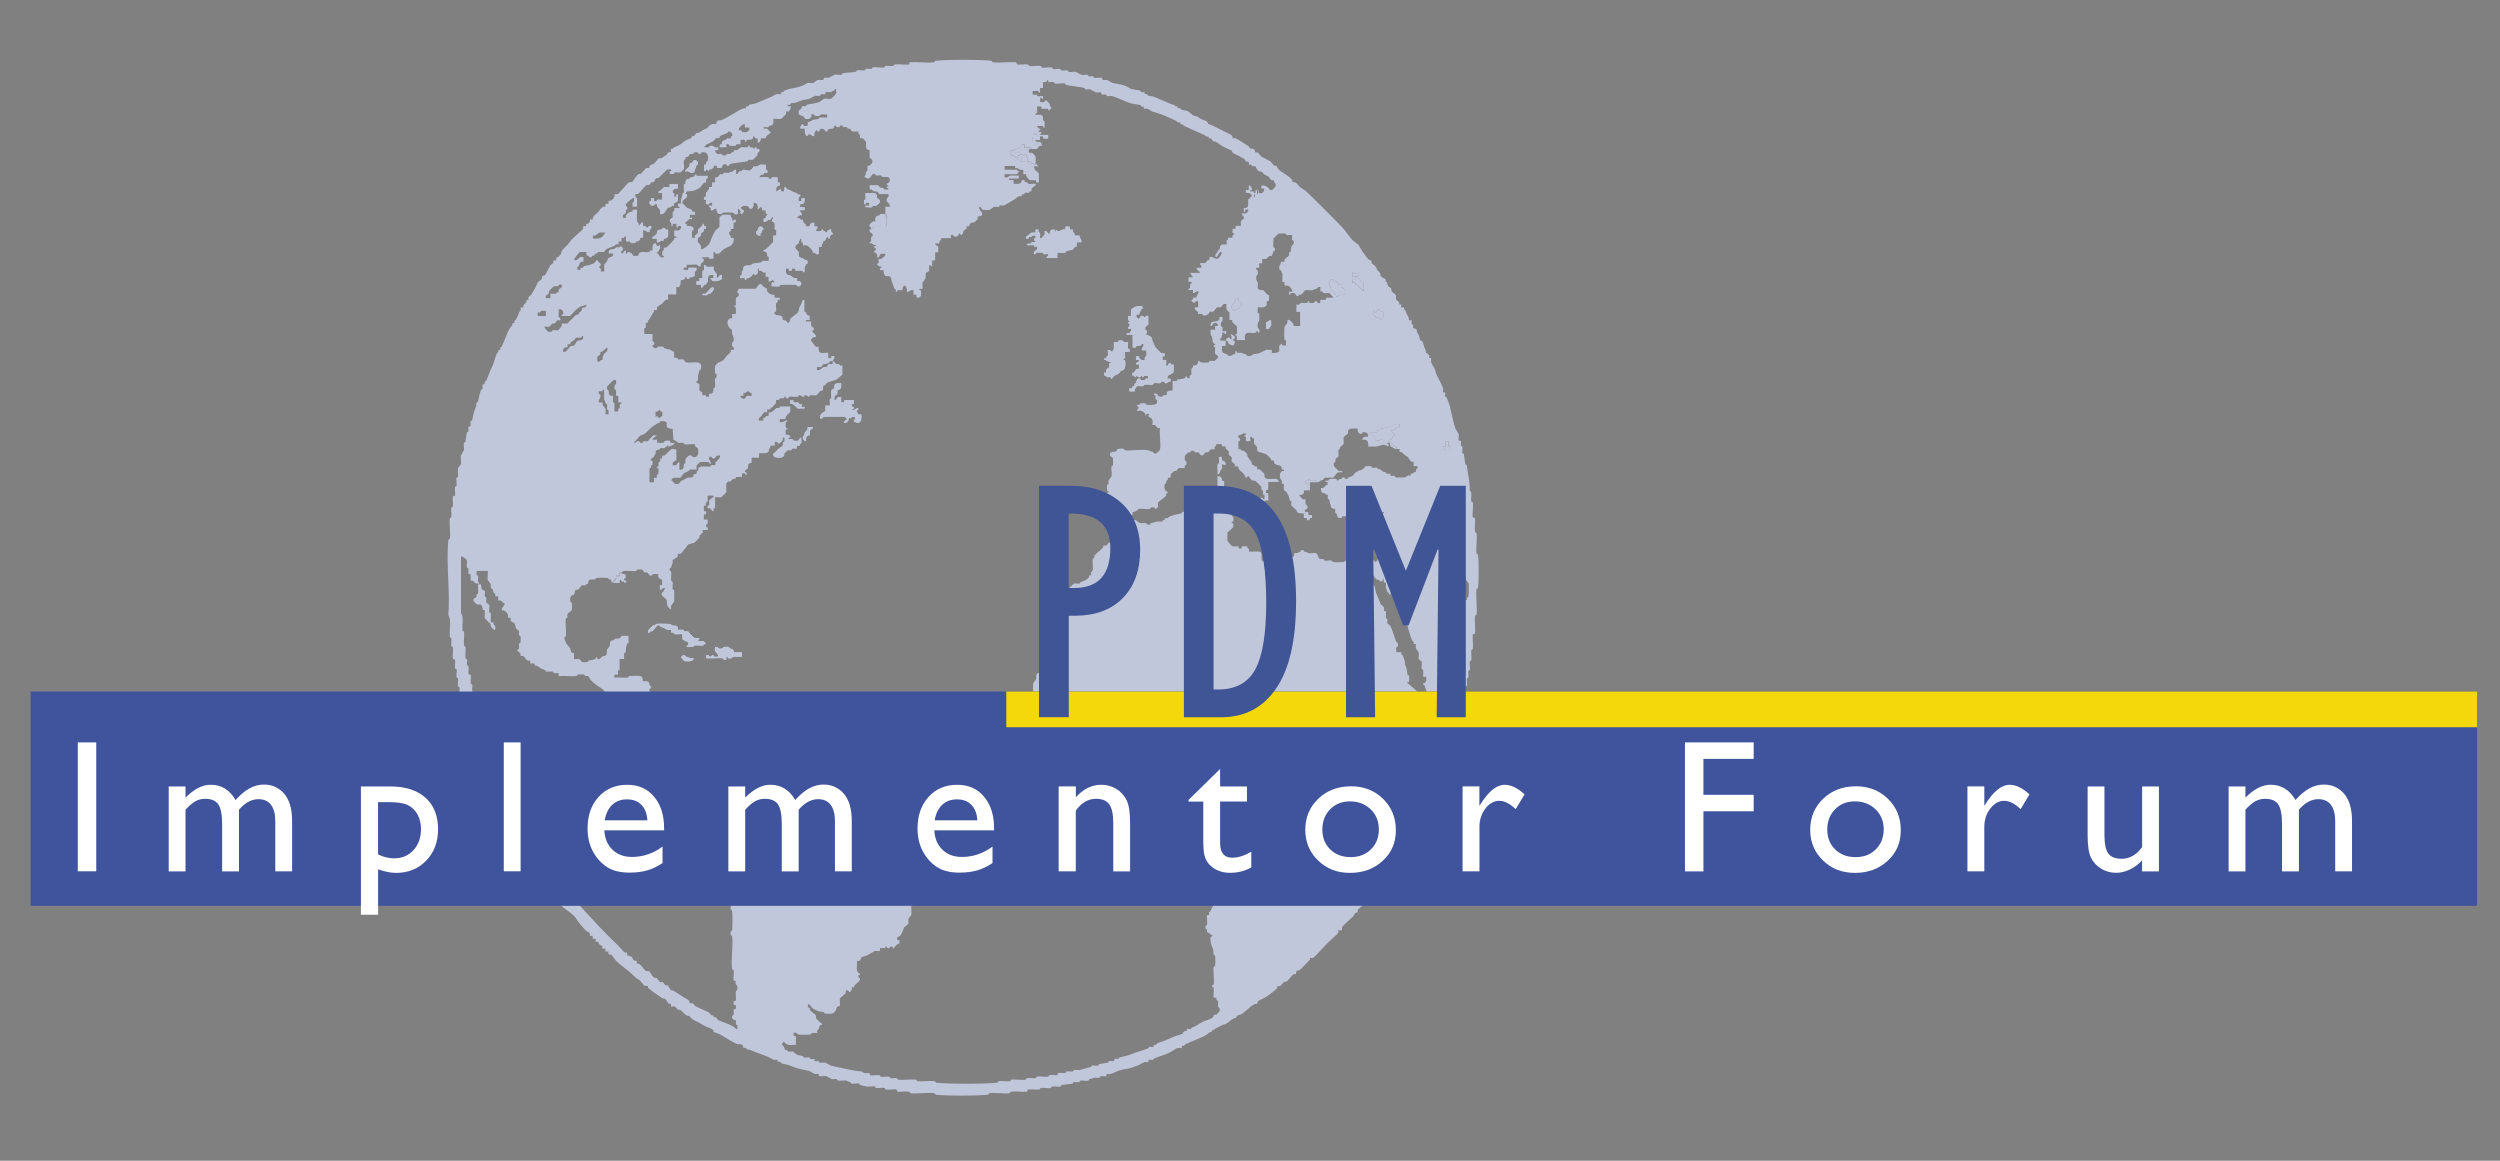 <?xml version="1.0" encoding="UTF-8"?><svg xmlns="http://www.w3.org/2000/svg" width="140mm" height="65mm" viewBox="0 0 396.85 184.25"><rect x="0" y="0" width="396.85" height="184.25" fill="#808080" stroke="none"/><g id="uuid-36ddc526-1f81-469f-a795-270e0a038dc5"><g id="uuid-96f9d2b2-fbfc-4a86-b50d-78bf56c46f2b"><path d="M222.13,131.57l.35.29-.36.24.36.59c-.24.33-.22.71-.37,1.06-.37.86-1.39,1.92-1.62,2.88-.06.23.18.47.22.74.09.63-.2.43-.24.47-.68-.28-1.1.49-1.77.24.03-.05-.04-.26,0-.38.05-.13.38-.28.43-.37.09-.16.22-.71.31-.87.13-.24.52-.26.54-.28.07-.08-.02-.35.02-.5.04-.18.79-1.05.94-1.36.19-.42.3-.93.49-1.35.22-.46.64-.89.7-1.4Z" style="fill:#c1c7db;"/><path d="M110.53,25.48c-.49-.2-.46.21-.73.39-.08.06-.26.02-.29.06-.06.07.01.27-.06.42-.1.2-.49.49-.6.63-.06.08-.13.05-.07.24.64-.2.73.41,1.27.2.22-.08.24-.49.31-.64.08-.19.1-.08.2-.55.02-.11.34-.02.23-.47,0-.02-.25-.27-.26-.28ZM120.5,28.16c.29-.55.2-.3.67-.51.05-.02.17-.37.63-.2.16-.41-.22-.49-.24-.55-.05-.22.03-.51,0-.75-.29.03-.62-.04-.9,0-.12.01-.56.49-1.05.24-.07.34-.43.7-.78.72-.31.02-.65-.2-.98-.12-.08.02-.08.18-.12.2-.14.06-.29.01-.4.07-.17.09-.2.51-.51.44v-.64c-.26-.29-.37.16-.43.17-.44.09-.64.22-.71.24-.24.06-.55-.05-.79,0-.09.02-.06.21-.16.23-.15.03-.3-.03-.48.04-.12.04-.29.66-.74.44v.83s-.48,0-.48,0v.71s-.47,0-.47,0c.06.71-.74.61-.48,1.53l-.35.06.02.4h.34c.06.04-.33.91.4.72.09-.02.07-.21.16-.23.47-.11.42.06.4.47h-.47c-.11.33.21.18.24.32.03.12-.01.26,0,.39.51.13.44-.37.95-.24-.12.51.22.96.75.83.1-.02.03-.22.25-.24.36-.04,1.19-.04,1.55,0,.17.02.3.44.76.25.09-.1-.19-.93.18-.83.02,0,.29.3.29.32.04.15-.01.3,0,.45.02.24.54-.2.48-.46-.03-.11-.62-.31-.47-.54.35-.25.63-.33,1.09-.24.08.02.24.33.32.39.44.3.72-.47.59-.87.62-.08.81.4.71.95.31.13.19-.21.31-.24s.27.02.4,0v.48s.59,0,.59,0c-.17.62.2.56.23.6.14.19-.41.29-.25.7l-.33.02-.02.46c.45.18.59-.18.63-.2.14-.06.29-.02.4-.07.17-.09.2-.51.51-.44l-.23.71c.73.18.36.76.47,1.22.02.09.21.07.23.16.06.25-.03.6,0,.87h-.48c-.04.32.08.74-.03,1.04-.03.08-1.12,1.13-1.19,1.17-.09.06-.61.05-.22.27.04.02.13,0,.26.09.35.27.17.34.24.66.02.1.21.07.23.16.04.19-.02.43,0,.63-.05.05-.78-.05-.99,0-.09.02-.07.21-.16.23-.43.1-1.04.14-1.5.24-.09.02-.07.21-.16.24-.3.07-1.09-.15-1.22.33-.04.15.04.32-.04.47-.02.03-.18.02-.2.11-.04.17.04.38,0,.55-.01.06-.41.15-.24.55.2.03.46-.05.64,0,.11.03.07.23.08.24.23.18.22-.17.26-.2.1-.07.28,0,.35-.04.21-.12.65-.44.69-.7h.23c-.08.52.46,0,.48-.09.06-.28-.18-.84.24-.75-.08.52.1.29.38.36.07.02.22.42.68.23v.71s.47,0,.47,0v.71c.44.17.48-.23.53-.24.27-.06.11.27.41.24l-.06.24h-.41s0,.59,0,.59c.37-.05.89.08,1.22,0,.1-.02.03-.22.25-.24.54-.06,1.84-.06,2.38,0,.14.01.46.61.79,0,.21-.38-.25-.66-.62-.59.07-.72-.09-.37-.51-.47-.04-.01-.54-.4-.65-.46-.07-.04-.23.01-.34-.05-.36-.19-.29-.67-.27-1.03h.46s.02.34.02.34l.4.02.07-.35.52-.02.07.35c.15.15,1.27-.25,1.18.25.43.11.16-.42.24-.75,0-.03.19-.34.27-.52.02-.05.3,0,.2-.43-.06-.24-.52-.28-.61-.33-.11-.06-.1-.17-.14-.19-.12-.07-.28-.01-.4-.08-.4-.21-.22-.62-.28-.94-.03-.16-1.15-.64-.03-1.3l.27-.79c.4-.08.17.27.24.51.01.06.4.16.24.55.2.02.43-.04.63,0,.11.02,1.17.9.91,1.18.5-.12.45.37.94.24v-1.18s.47,0,.47,0c-.12-.48.33-.45.25-.93.38.14.43-.51.58-.6.3-.19.15.39.47.23-.09-.36.13-.62.47-.71.03-.33-.38-.19-.23-.71-.36-.09-.62.13-.71.47-.28.09-.2-.14-.28-.19s-.19-.03-.27-.09c-.07-.05,0-.17-.1-.2-.27-.06-.12.21-.25.24-.24.06-1.07.11-.79-.24.08-.1.26-.06.16-.48h-.48s0-.59,0-.59c-.46-.1-.64.21-.78.6h-.46c-.08-.52-.67-.5-.54-1.07-.49.12-.45-.37-.94-.24-.18-.12.52-.67.71-.47.15-.5-.31-.4-.24-.83h.71s0-.47,0-.47h-.71s0-.47,0-.47c.61.08.81-.39.71-.95h-.47s0,.47,0,.47h-.47c.02-.2-.04-.44,0-.63.02-.09.37-.09.24-.43-.38.17-.5-.22-.56-.23-.62-.14-.57-.2-1.08-.47-.17-.09-.57-.04-.62-.48l-.24.06v.65s-.47,0-.47,0l-.18-.48-.1.2-.55.28c-.03-.4-.07-.67.28-.9.21-.14.41.1.29-.51l-.35-.07v-.76c-.26.04-.61-.06-.86,0-.1.02-.02.22-.25.24-.38.03-.27-.22-.38-.24-.28-.07-1.12-.02-1.46,0ZM107.6,29.23h-1.3s0,.47,0,.47c-.27.03-.6-.05-.86,0-.06.01-.63.74-.91.71l.06.24h.53s0,1.06,0,1.06c-.24.03-.53-.05-.75,0-.06.01-.14.4-.55.24v-.48c-.67-.05-.38.02-.48.39-.03.11-.34.03-.23.48,0,.04.32.32.41.33.37.03.28-.39.77-.25-.07.71.76.62.47,1.54.75.26.88-.77,1.34-1.03.11-.06.27,0,.34-.04.14-.07.14-.36.57-.23-.13-.59.24-.4.56-.74l.04-1.03c-.33-.07-.23.12-.24.35-.56.09-.27-.15-.36-.51-.02-.09-.21-.07-.24-.15-.12-.45.44-.76.83-.63v-.71ZM138.92,30.68c-.38-.14-1.08.03-1.51-.04-.05.05.05.78,0,.99-.02.09-.21.07-.23.16-.04.19.02.43,0,.63.32.11.19-.21.31-.24.11-.02.5-.04.52.06v.41c-.1.09-.72-.2-.59.24.3-.04.71.07.99,0,.09-.02.07-.22.16-.24.19-.04.39.04.6-.03.03-.01.45-.44.47-.47.22-.52-.35-.55-.4-.71-.07-.18-.01-.65-.3-.76ZM120.94,36.01c-.56-.25-.59.36-.72.64-.02.04-.18.03-.2.11-.11.39.34.74.71.63-.13-.43.15-.42.23-.57.07-.12-.11-.42.23-.39.13-.06-.23-.41-.25-.43ZM166.17,40.94h1.66v-.83c.06-.06.99.06,1.22,0,.08-.02.08-.18.12-.2.41-.18.63-.19,1.06-.28.12-.02.34-.6.66-.48l.02-.7h.71c.16-.56-.34-.56-.24-1.06h-.83c.13-.49-.37-.46-.24-.95h-.47s-.07-.48-.07-.48h-.64s0,.48,0,.48c-.63-.18-.69.33-1.23.24l-.31-.24v.47s-.24-.47-.24-.47c-.45-.09-.8.26-.71.71-.39.04-.37-.62-.83-.47.19.72-.27.69-.48,1.18l-.24-.06c-.03-.25.06-.58,0-.81-.01-.05-.4-.16-.24-.55h-.47s0,.47,0,.47h-.63s-.91.71-.91.71l.06.23c.5.07.38-.21.5-.24.47-.1.28-.06.54-.2.37-.2.59.03.4.41-.02.04-.19.04-.2.09-.11.42.33.16.24.53-.2.02-.44-.04-.63,0-.09.02-.07.21-.16.23-.24.06-.6-.16-.51.24.31.04.69-.06.99,0,.09.02.07.18.14.21.18.08.56-.17.41.42-.04.16-.7.35-.47.79.36.09.12-.22.4-.25.21-.02.76-.03.94.01.09.02.07.21.16.23.22.05.51-.03.75,0,.12.47-.31.22-.24.59ZM105.56,36.24c-.41-.23-.45.18-.53.2-.23.05-.54-.05-.71.28-.07.13-.01.31-.08.4-.06.09-.42.35-.54.49-.05.05-.22-.01-.14.26h.71s0,.59,0,.59c.51.1.48-.38,1.06-.25l.02-.33c.33.04.58-.12.71-.42v-1.01c-.43.14-.46-.17-.51-.2ZM112.07,42.16c-.11-.06-.21-.04-.32-.04-.03.24.05.53,0,.75-.02.1-.22.03-.24.25-.02.19.05.98.01,1.01h-.48s0,.47,0,.47h-.48s0,.59,0,.59h.71s0,.47,0,.47c.25.05.34-.26.52-.43.05-.05.21-.02.27-.08.05-.05.03-.19.08-.27.03-.05.17-.06.19-.13.16-.66-.22-1.24.95-1.1v.47s-.47,0-.47,0c-.11.1.29.46.32.47.57.12,1.03-.02,1.46-.3v-.64c-.47-.14-.45.52-.84.47-.02-.2.04-.44,0-.63-.01-.04-.46-.59-.47-.63-.04-.16.01-.35,0-.51-.04-.05-.89.05-1.11,0-.09-.02-.09-.18-.11-.2ZM113.28,45.67c-.32-.32-1.02.79-1.22.9-.31.18-.62-.1-.55.28.23-.03.53.05.75,0,.08-.02.08-.18.12-.2.14-.06.3-.01.4-.07.13-.07.69-.72.51-.91ZM180.37,54.9c.07-.04.46.04.63,0,.03,0,.3-.48.55-.23.23.23-.42.64-.24.95h.71c-.04.27.06.62,0,.87,0,.04-.43.22-.23.67-.51.08-.91-.03-.96-.57l-.46-.02v.59s.47,0,.47,0c.12.27-.43.41-.47.53-.11.32.4.11.48.18v.71c-.69-.19-.54.65-1.05.61-.15.62.12.36.3.5.07.05,0,.18.1.2.23.05.26-.62.44-.03.49.21.43-.18.45-.2.27-.2.25.65.54,0h.63s0,.47,0,.47c-.41-.15-.45.22-.64.25-.62.08-.53-.22-.61-.25-.54-.14-.55.41-.67.67-.03.05-.32.11-.22.5-.33,0-.36.02-.35.35l-.46.02v.47s.83,0,.83,0c-.11-.4.22-.49.31-.84.32-.03.74.07,1.04,0,.1-.02.03-.22.25-.24.38-.04.95.09,1.29,0,.09-.02.07-.21.16-.23.3-.07.73.07,1.02,0,.09-.02.07-.21.16-.23.55-.14.51.21.59.24.43.12.39-.39.87-.24v-.47s-.47,0-.47,0c-.17-.86.9-.52.96-1.23.02-.33-.03-.69,0-1.02-.25,0-.5.09-.48-.22h-.23c.03.08-.34.61-.47.46v-.95s-.59,0-.59,0v-.59s.34-.02.34-.02l.02-.46c-.19,0-.38.04-.56-.03-.06-.02-.91-.89-.94-.95-.17-.3-.36-.79-.47-1.07-.06-.14-.02-.29-.08-.4-.14-.26-.96-.66-1.26-.51l.47-.24c.16-.41-.22-.48-.24-.55-.13-.5.18-.55.47-.83v-1.34c-.44-.17-.47.23-.53.24-.28.06-.05-.37-.57-.24-.09.02-.3.39-.38.47-.25.05-.62-.68-.33-.71.51.09.31-.1.44-.3.15-.24.12-.24.23-.49.02-.04.35-.1.2-.51-.77-.08-1.25,0-1.77.56v.97s-.48,0-.48,0c.02.2-.05.45,0,.64.03.12.22.03.24.14.05.23-.62.26-.03.44.22.47-.3.38-.21.8h.48c.14.45-.2.39-.24.71-.16,0-.32,0-.47,0v.24s.95,0,.95,0v2.01c.63.17.56-.22.59-.24ZM201.78,50.88c-.45-.13-.43.27-.81.25l-.02,1.05c.72.08.46-.03.63-.31.03-.05.17-.05.19-.13.06-.25-.03-.6,0-.86ZM179.06,54.66c0-.12,0-.24,0-.36-.2-.02-.44.04-.63,0-.07-.02-.13-.4-.83-.23-.09.02-.07.21-.16.23-.19.04-.43-.02-.63,0v1.07s-.21.4-.24.47c-.34.03-.18-.38-.71-.23-.04.27.06.61,0,.86-.02.08-.16.08-.19.13-.11.18.04.39-.4.31-.08.35.14.17.31.28s-.06.13.45.2c.75.1.08.23.06.31-.04.18.05.38-.03.61-.05.13-.69.3-.45.85h-.33c-.11.62.07.38.3.52.05.03.05.17.13.19.18.04.39-.04.55,0,.11.02.07.22.08.23.23.16.34-.34.5-.43.35-.19,1.02-.38,1.04-.85.8.14.84-1.06.7-1.6-.03-.12-.23-.07-.24-.08-.18-.25.21-.21.24-.31.05-.2-.06-.93,0-.99h.71c.16-.41-.22-.48-.24-.55-.04-.17,0-.43,0-.63ZM136,65.31c.07-.4.27-.09.24-.47-.5-.11-.49.4-1.06.24l.35-.24c.06-.33-.11-.22-.34-.25l-.02-.41.35-.06v-.59s-1.46,0-1.46,0l-.08.35-.46.02v-.83c-.14.01-.28-.02-.42,0-.31.04-.31.54-.65.48.01-.2-.04-.43,0-.62.02-.09.45-.32.47-.4.03-.18-.05-.54.02-.62.02-.03.2,0,.29-.05.4-.26.29-.59.28-1.02-.31-.05-.97-.02-1.06.33-.04.14.03.3-.04.47-.01.04-.42.26-.44.35-.07.34.04.81,0,1.17-.02.22-.22.15-.24.25-.05.21.05.94,0,.99h-.71s0,.88,0,.88c-.45.18-.98.58-.84,1.13.44.14.45-.17.5-.2.18-.1,1.95-.05,2.34-.04.52.01,1.31-.2,1.42.47-.1-.03-.62.34-.47.48.46.09.79-.27.71-.71l.45-.03c.05-.07.02-.14.02-.21l.59.06c.09.55-.26.26-.23.65.99.67,1.33-.07,1.18-1.06h-.47s-.25-.47-.25-.47ZM125.93,63.55l-.46-.02v.59c.36-.25,1.07.69,1.15.71.32.07.76-.04,1.1,0,.12-.42-.4-.16-.47-.23.06-.67-.02-.38-.38-.48-.11-.03-.08-.21-.17-.23-.19-.05-.68.06-.74-.01l-.02-.33ZM129.02,67.8h-.83c.14.41-.28.6-.43.87-.07.12-.02.26-.08.4-.05.1-.33.07-.19.66.02.09.28.12.23.32l.24-.06c-.04-.37-.04-.64.28-.84.09-.06.26-.03.29-.05.08-.08-.02-.53.02-.73.03-.16.57-.27.47-.56ZM106.51,99.07c-.1-.06-2.18-.08-2.37-.03-.08.02-.08.18-.12.2-.14.06-.3.01-.4.07-.04.02-.64.63-.66.67-.11.18-.1.27-.08.47.32.1.17-.19.33-.23.1-.03.23.02.35-.04.08-.04.72-.85.77-.88.47-.2.43.18.53.2.54.11.9.43,1.06.47.19.05.43-.02.63,0v.47c.39-.16.5.22.55.23.23.06,1.16-.06,1.22,0,.02.26-.06.54.04.8.11.3,1.07.25.91.91-.03.12-.37,0-.24.31.3-.04.7.06.98,0,.1-.02.03-.22.25-.24.42-.04,1.02.09,1.4,0,.07-.02.15-.36.44-.23l-.44-.47h-.86s.24-.48.24-.48c-.57,0-.76.14-1.14-.29-.2-.24-.18-.19-.35-.35-.09-.08-.29-.39-.31-.39-.22-.08-.41,0-.6-.03-.09-.02-.07-.21-.16-.24-.19-.04-.84.04-.87,0,.07-.86-.5-.6-.99-.71-.08-.02-.07-.18-.11-.2ZM113.96,102.74c-.14-.08-.29-.03-.44-.04-.28.92.54.82.47,1.54-.2-.02-.44.04-.63,0-.09-.02-.09-.23-.14-.24-.34-.09-.42.61-.73,0-.49-.07-.42.02-.4.47.1.08,2.16-.05,2.55,0,.2.02.21.41.64.25v-.47c.36-.09.12.21.41.25.63.07.49-.23.71-.26.23-.02,1.32.06,1.37,0v-.71s-1.23,0-1.23,0c-.13-.57-.37-.47-.74-.64-.04-.02-.04-.18-.12-.2-.15-.04-.63-.03-.79,0-.07.02-.14.4-.83.23-.09-.02-.08-.18-.11-.2ZM108.76,104.04c-.34-.19-.44.11-.68.26l.56.65c.57,0,1,.12,1.45-.24.09-.4-.24-.17-.51-.24-.07-.02-.28-.15-.71-.24-.09-.02-.08-.18-.11-.2ZM105.59,112.4h-.47s-.01.59-.01.59l-.33.02c.1.49-.35.42-.25.86,0,.04.58.49.63.52.11.06.48.27.51.28.18.04.54-.06.62.02.03.02,0,.19.05.29.26.42.1.37.23.73.01.03.44.46.47.47.18.07.34,0,.48.03.12.03.07.21.09.23.22.16.21-.11.28-.17.23-.22.51-.31.42-.68,0-.04-.52-.54-.56-.55-.2-.04-.95.04-.98,0,.18-.46-.18-.58-.2-.63-.06-.14-.01-.3-.07-.4-.05-.09-.59-.45-.64-.54-.06-.11-.01-.26-.07-.4-.02-.05-.37-.17-.2-.63Z" style="fill:#c1c7db;"/><path d="M76.13,92.76s.21-.06.24.08c.11.47-.13.75.6.94.03.28-.07.66,0,.92.02.09.21.07.23.16.05.24-.05.53,0,.78.02.09.45.31.47.4.07.34-.07.81,0,1.14.02.1.22.03.24.25.03.24-.06,1.33-.01,1.37h.47c-.16.39.22.5.23.55.03.13.11.71-.17.63-.03,0-.48-.48-.5-.51-.07-.12,0-.28-.07-.4s-.89-.88-.91-.95v-1.27s-.35-.07-.35-.07c.08-.22-.12-.78-.33-.82-.2-.04-.39.04-.6-.04-.03-.01-.49-.49-.5-.52-.12-.48.32-.45.44-.66.06-.11.01-.26.07-.4.02-.04.18-.03.2-.12.1-.38-.06-1.03,0-1.46.08,0,.16,0,.24,0Z" style="fill:#c1c7db;"/><path d="M164.16,26.74c-.11-.12-.37-.41-.53-.54-.23-.2-.52-.23-.74-.32-.04-.02-.04-.18-.12-.2-.25-.06-.6.04-.87,0-.13-.31.21-.19.24-.31.08-.37-.02-.49-.39-.39-.19.05-.18.54-.73.48-.07,0-.64-.52-.65-.57-.06-.29.03-.67,0-.98.49.22.75-.22.79-.23.15-.03.3.03.48-.04.16-.06.54-.94.97-.68v.48c.22.01.44-.02.66,0s.47-.13.41.24c-.12,0-.24,0-.36,0v.24s-.12.02-.19-.05c-.45-.45-1.17-.23-1.3.41h-1.23s0,.46,0,.46c.46-.16.45.33.77.24.05-.01.04-.18.09-.2.12-.07.27-.01.41-.07.04-.02.04-.18.11-.2.51-.14.3.3.57.24.12-.03.03-.12.06-.16.3-.4.64.79.47,1.11.48-.16.54.15.63.2.13.07.31,0,.41.07.02.02.22.59.27-.03l.47.47c-.33.05-.83-.22-.71.36Z" style="fill:#c1c7db;"/><path d="M140.49,33.96s.24.38.25.41c.05.44.13,1.77-.42,1.85-.7.1-.65-.22-.74-.24-.16-.04-.62-.03-.78,0-.13.03-.19.41-.56.47.18-.43-.32-.45-.24-.76,0-.03.47-.49.51-.5.16-.07.4,0,.44-.03.04-.03-.15-.69.27-.91.12-.06.26-.02.4-.08.04-.02.03-.18.12-.2.1-.02.71-.02.75,0Z" style="fill:#c1c7db;"/><path d="M164.63,22.48c-.03.14.12.56-.18.47-.03-.01-.49-.47-.5-.5-.16-.43-.05-.93.2-1.27.29-.14.19.21.31.24.17.04.43,0,.63,0,.43.01.87,0,1.3,0v.59s-.76,0-.76,0l-.08-.35-.46-.02v.59s-.71,0-.71,0c-.04.33.02.21.24.24Z" style="fill:#c1c7db;"/><path d="M198.47,31.47s0-.11.05-.19c.04-.05.14-.05.15-.07.22-.41-.56-.71-.91-.57v-.47s.47,0,.47,0v-.71c.14-.16.64.48.48.64-.66.37-.05.24.28.3.13.03,0,.35.31.24.04-.28-.18-.47.24-.47v.71s-.47,0-.47,0v.52s-.59.07-.59.07Z" style="fill:#c1c7db;"/><path d="M166.17,40.94c-.07-.37.36-.12.24-.59-.24-.03-.53.05-.75,0-.09-.02-.07-.21-.16-.23-.18-.04-.72-.03-.94-.01-.28.02-.05.34-.4.25-.23-.45.43-.63.47-.79.15-.59-.23-.34-.41-.42-.07-.03-.04-.19-.14-.21-.29-.06-.68.04-.99,0-.09-.4.27-.18.51-.24.09-.02.07-.21.16-.23.19-.05.43.02.63,0,.09-.37-.35-.11-.24-.53.01-.04.18-.05.2-.09.19-.38-.03-.6-.4-.41-.26.14-.07.1-.54.2-.11.02,0,.31-.5.24l-.06-.23.91-.71h.63s0-.48,0-.48h.47c-.16.39.22.5.24.55.06.23-.03.55,0,.81l.24.06c.2-.49.66-.46.48-1.18.46-.15.44.51.83.47-.09-.45.26-.8.71-.71l.24.47v-.47s.31.24.31.24c.54.1.6-.42,1.23-.24v-.48s.64,0,.64,0l.07.48h.47c-.13.49.37.45.24.94h.83c-.11.5.4.5.24,1.07h-.71s-.02.7-.02.7c-.32-.12-.54.46-.66.48-.43.08-.65.09-1.06.28-.04.02-.03.18-.12.2-.23.06-1.16-.06-1.22,0v.83s-1.66,0-1.66,0Z" style="fill:#c1c7db;"/><path d="M164.39,25.91c-.05.63-.24.05-.27.03-.1-.07-.28,0-.41-.07-.09-.05-.14-.36-.63-.2.17-.31-.17-1.51-.47-1.11-.03.04.06.13-.06.16-.27.06-.06-.38-.57-.24-.08.02-.07.18-.11.2-.14.06-.28,0-.41.07-.05.03-.04.19-.09.2-.31.09-.31-.4-.77-.24v-.47s1.23,0,1.23,0c.13-.64.86-.86,1.3-.41.06.06.18.04.19.05.03.06-.05.29,0,.34.07.06.36-.02.56.05.03.01.49.49.5.52.05.25.03.82,0,1.1Z" style="fill:#c1c7db;"/><path d="M220.47,137.84c-.22.25-.46,1-.49,1.05-.03.04-.21,0-.29.06-.62.44-1.03,1.32-1.26,1.94-.01.04-.62.49-.64.53-.06.15,0,.36-.05.43-.03.04-.7.31-.77.52-.16.44-.3.83-.54,1.24-.07.12-.85.71-.88.78-.06.15,0,.36-.05.43-.02.03-.2,0-.33.1-.2.16-.21.38-.33.5-.24.26-1.73,1.58-1.77,1.69-.18.47.28.65-.63.56,0,.15.03.29-.03.44-.04.1-1.33,1.24-1.54,1.45-.16.16-.28.28-.43.43-.34.35-1.72,1.91-1.98,2.05-.2.11-.48-.03-.5,0-.02.04.03.2-.04.31-.06.1-1.54,1.62-1.65,1.67-.15.06-.34,0-.42.05-.1.06-.09.51-.15.56s-.28-.01-.42.05c-.1.04-.84,1-1.01,1.11-.11.07-.29,0-.4.08-.16.12-.62.62-.66.64-.15.06-.36,0-.43.05-.04.03,0,.21-.06.29-.25.36-1.35,1.13-1.77,1.42-.21.14-.86.42-1.11.55-.23.12-.27.51-.29.53-.08.06-.27-.01-.36.03-.77.36-1.5,1.25-2.14,1.61-.24.14-.89.15-.81.61-.59-.08-1.34.87-1.73.96-.51.12-1.08.48-1.59.72-.14.07-.14.34-.56.24l-.02.32c-.41-.1-.59.3-.86.45-1.09.59-2.21.95-3.3,1.47-.14.07-.14.34-.56.24l-.02.33c-.07.07-.55-.03-.74.02-.07.02-.94.61-1.12.7-.87.42-1.74.62-2.59.99-.04.02-.03.18-.12.2-.19.05-.67-.06-.74.01v.33c-.21.05-.44-.03-.64.01-.05.01-.72.39-.82.44-.25.11-1.24.49-1.34.51-.57.12-1.67.27-2.14.51-.14.07-.96.42-1.05.44-.2.05-.42-.04-.63.01l-.07.35c-.28.03-.66-.07-.92,0-.09.02-.07.21-.16.23-.24.06-.55-.05-.79,0-.13.03-.45.15-.83.24-.09.02-.07.21-.16.23-.35.08-.91-.08-1.26,0-.09.02-.07.21-.16.23-.27.06-.64-.06-.91,0-.09.02-.07.21-.16.23-.49.11-1.25.12-1.74.24-.09.02-.07.21-.16.23-.38.09-1-.09-1.38,0-.09.02-.07.21-.16.23-.44.1-1.17-.1-1.62,0-.1.02-.03.22-.25.24-.55.06-1.21-.06-1.78-.02l-.13.37c-.79.05-1.71-.09-2.49-.02-.23.02-.11.23-.34.26-.97.1-2.13-.12-3.09-.02-.23.02-.11.23-.34.26-1.89.19-6.29.19-8.18,0-.23-.02-.11-.23-.34-.26-1.15-.12-2.53.13-3.68.02-.23-.02-.11-.23-.34-.26-.55-.06-1.21.05-1.78.02l-.13-.37c-.5-.06-1.29.12-1.75,0-.09-.02-.07-.21-.16-.23-.38-.09-1,.09-1.38,0-.09-.02-.07-.21-.16-.23-.38-.09-1,.09-1.38,0-.23-.05-.61-.16-.95-.24-.09-.02-.07-.21-.16-.23-.35-.08-.91.08-1.26,0-.09-.02-.06-.21-.16-.23-.45-.1-.55-.23-.59-.24-.38-.09-1,.09-1.38,0-.09-.02-.07-.21-.16-.23-.24-.06-.55.05-.79,0-.05-.01-.81-.46-.87-.47-.32-.08-.81.05-1.16,0l-.07-.35c-.2-.05-.42.03-.63-.01-.05-.01-.81-.46-.87-.47-.83-.18-1.84-.35-2.56-.67-.61-.27-1.13-.38-1.78-.51-.04,0-.21-.42-.66-.25v-.33c-.21-.05-.43.03-.64-.01-.05-.01-.72-.39-.82-.44-.9-.39-1.73-.62-2.65-1.02-.43-.19-.34-.1-.78-.2-.08-.02-.05-.19-.17-.23-.1-.03-.29.04-.37-.02-.04-.03,0-.2-.06-.29-.28-.42-.47-.21-.82-.28-.61-.13-2.23-1.23-2.96-1.62-.15-.08-.85-.27-.89-.3s0-.2-.06-.29c-.2-.3-.79-.42-1.1-.56-.39-.17-.79-.45-1.2-.66-.46-.24-1.34-.57-1.46-1.06-.64.12-1.11-.74-1.44-.93-.12-.07-.28,0-.4-.07-.29-.16-.27-.69-1.1-.44v-.48s-.46-.02-.46-.02c.05-.18-.4-.69-.52-.78-.1-.07-.28,0-.4-.08-.38-.23-2.06-1.39-2.25-1.66-.06-.09-.02-.27-.05-.29-.07-.06-.36.02-.55-.05-.05-.02-.66-.81-.77-.88-.66-.38-.58-.34-1.15-.9-.76-.74-1.77-1.37-2.59-2.18-.16-.15-.63-.89-.75-.94-.36-.15-.52.19-.44-.51h-.48s0-.47,0-.47h-.48s-.02-.46-.02-.46c-.2.02-.42-.14-.53-.3-.14-.21.1-.4-.52-.31v-.48s-.47,0-.47,0v-.48s-.47,0-.47,0c.15-.57-.34-.57-.58-.8-.55-.53-1.37-1.51-1.7-2.12-.02-.04-.53-.52-.6-.58-.46-.44-1.49-.99-1.81-1.5-.27-.43-.3-.58-.67-.98-.69-.74-1.14-1.82-1.65-2.73-.09-.16-.86-.54-.99-.78-.3-.56-.7-1.16-1.02-1.71-.05-.08-.62-.5-.64-.54-.06-.15,0-.36-.05-.43-.03-.04-.7-.31-.77-.52-.12-.34-.13-.37-.26-.66-.35-.75-.77-1.23-.96-2.07-.01-.06-.38-.17-.25-.55l-.32-.02c.22-.44-.63-.81-.69-.96-.06-.18,0-.33-.04-.48-.06-.26-1.04-1.4-1.18-1.83-.03-.11.04-.31-.02-.37l-.33-.02c-.07-.07.03-.55-.02-.74-.02-.09-.61-1.15-.75-1.46-.31-.69-.51-1.4-.67-2.2-.03-.14-.66-.66-.67-.71-.06-.15-.01-.29-.05-.43l-.33-.02c-.07-.07.03-.45-.01-.62-.02-.09-.22-.07-.24-.16-.14-.65-.21-1.5-.48-2.07-.11-.23-.67-1.09-.7-1.24-.13-.61-.16-.98-.23-1.65-.02-.22-.22-.15-.24-.25-.06-.26.03-.64,0-.92l-.35-.07c-.05-.2.03-.42-.01-.63-.02-.09-.21-.07-.23-.16-.06-.27.06-.64,0-.91-.02-.07-.46-1.04-.47-1.1-.12-.56-.12-1.38-.24-1.85-.02-.09-.21-.07-.23-.16-.07-.3.07-.73,0-1.02-.02-.09-.21-.07-.23-.16-.08-.35.08-.91,0-1.26-.02-.09-.21-.07-.23-.16-.08-.35.08-.91,0-1.26-.02-.09-.21-.07-.23-.16-.08-.35.08-.91,0-1.26-.02-.09-.21-.07-.23-.16-.09-.37.06-.99,0-1.39l-.37-.13c-.07-.53.12-1.39,0-1.87-.02-.09-.21-.07-.23-.16-.08-.35.08-.9,0-1.26-.02-.1-.22-.03-.24-.25-.11-1.07.3-2.55-.24-3.43.31-3.79-.37-8.13,0-11.85.02-.23.23-.11.26-.34.1-.96-.12-2.13-.02-3.09.02-.22.22-.15.24-.25.09-.41-.09-1.09,0-1.5.02-.09.21-.07.23-.16.1-.43-.07-1.16,0-1.63l.37-.13c.03-.42-.06-.9-.02-1.3.02-.22.22-.15.24-.25.08-.36-.08-.91,0-1.26.02-.09.21-.07.23-.16.09-.38-.09-1,0-1.38.01-.04.46-.59.47-.63.09-.38-.09-1,0-1.38.01-.05.46-.81.47-.87.08-.32-.08-.82,0-1.14.02-.09.22-.07.24-.16.1-.46.14-1.07.24-1.5.02-.09.21-.07.23-.16.05-.19-.06-.67.01-.74l.35-.07c.02-.25-.06-.57,0-.8.02-.09.22-.07.24-.16.14-.67.23-1.27.51-1.9.22-.5.09-.45.2-.9.02-.09.22-.07.23-.16.16-.73.2-1.2.51-1.9.02-.04.18-.03.2-.12.05-.2-.02-.47,0-.68l.35-.07c-.1-.42.17-.42.24-.56.35-.74.54-1.43.95-2.25.34-.69.43-1.44.73-2.06.07-.14.34-.14.24-.56l.32-.02c-.1-.42.18-.42.24-.56.43-.9.74-1.9,1.23-2.82.14-.27.55-.44.45-.86l.32-.02c-.09-.42.18-.42.24-.56.24-.5.36-.56.48-1.12,0-.04.45-.31.23-.79h.47c-.16-.63.61-.54.49-1.17l.33-.02c-.19-.62.32-.62.45-.86.39-.71.73-1.19,1.02-1.95.01-.04.62-.49.64-.53.06-.15,0-.36.05-.43.02-.02.41-.06.53-.29.25-.46.52-1,.79-1.47.04-.07.39-.26.4-.3.15-.36-.19-.52.51-.44l.02-.46c.33.02.6-.39.77-.64.08-.11,0-.29.08-.4.35-.53.93-.84,1.39-1.59.25-.4,1.87-1.67,1.97-1.9.15-.37-.2-.49.5-.46-.13-.41.47-.37.57-.61.15-.37-.18-.51.51-.44-.1-.5.52-.85.86-1.19.18-.18.4-.68.77-.82.31-.11.45.23.38-.48h.48s0-.47,0-.47c.5.08,1.1-.56.95-1.07.19,0,.38.04.56-.03.14-.06,1.58-1.78,1.71-1.83.19-.07.48.01.55-.05.09-.08.68-1.07.99-1.25.11-.07.29,0,.4-.07s.72-.86.77-.88c.19-.07.48.01.55-.05.03-.02,0-.2.05-.29.23-.34.46-.22.63-.32.12-.07.72-.86.77-.88.18-.07.36,0,.53-.07.04-.02.44-.33.7-.48.2-.11.25-.62.74-.44v-.59c.39.16.49-.22.56-.23.84-.19,1.26-.77,1.97-1.15.26-.14.88-.17.8-.61.49.13.53-.34.73-.46.11-.06.27,0,.34-.05.62-.33.64-.47,1.37-.73.03-.01.24-.37.3-.4.08-.05.49-.26.52-.27.18-.04.54.06.62-.02.03-.02,0-.2.05-.29.24-.37.4-.22.7-.29.73-.17,2.74-1.62,3.61-1.89.11-.03.31.04.37-.02l.02-.32c.38.13.5-.24.54-.25.47-.11.69-.06,1.19-.28.71-.31,1.46-.6,2.25-.95.11-.05.77-.42.82-.43.19-.05.67.06.74-.01l.02-.33c.38.13.5-.24.54-.25.4-.08.67-.23.71-.24.72-.15,1.46-.22,2.13-.51.1-.05.77-.42.82-.43.27-.06.64.06.91,0,.04-.01.59-.46.63-.47.26-.06.64.03.92,0l.13-.37c.25-.02.57.06.8,0,.05-.01.81-.46.87-.47.32-.08.82.08,1.14,0,.09-.02.07-.21.16-.23.54-.13,1.53-.1,2.09-.24.09-.02.07-.21.16-.23.35-.08.91.08,1.26,0,.09-.02.07-.21.16-.23.27-.06.64.06.91,0,.09-.02.07-.21.16-.23.49-.12,1.36.11,1.85,0,.09-.02.07-.21.16-.23.35-.08.9.08,1.26,0,.1-.02.03-.22.25-.24.7-.07,1.54.07,2.25.02l.13-.37c1.21-.08,2.61.14,3.79.02.23-.02.11-.23.34-.26,2.02-.2,6.75-.2,8.77,0,.23.02.11.23.34.26,1.15.11,2.5-.1,3.67-.02l.13.37c.53.03,1.14-.07,1.66-.02.23.02.11.23.34.26.51.05,1.32-.11,1.76,0,.09.02.07.21.16.23.44.1,1.18-.1,1.62,0,.09.02.07.21.16.23.32.08.82-.08,1.14,0,.09.02.07.21.16.23.3.07.73-.07,1.02,0,.09.02.07.21.16.23.32.08.82-.08,1.14,0,.05.01.81.46.87.47.3.07.73-.07,1.02,0,.09.02.07.22.16.23.21.05.46-.05.67,0,.09.02.07.21.16.23.34.08.9-.05,1.28,0l.07.35c.07.07.55-.03.74.01.05.01.81.46.87.47.72.15,1.46.22,2.13.51.1.05.77.42.82.44.44.1.94.15,1.38.24.04,0,.25.45.72.23l.07.35c.38-.13.5.24.54.25.47.11.69.06,1.19.28.82.35,1.73.75,2.55,1.11.13.06.27.01.34.05.14.07.14.34.56.24l.02.33c.45-.17.62.24.66.25.36.07.73.08,1.07.27.14.08.67.62.94.67,1,.21.42.16.9.44.37.21,1.28.31,1.28.85.92.26,1.73.81,2.57,1.19.34.16.72.34,1.05.52.23.12.27.51.29.53.08.06.26,0,.37.02.47.15,1.49.9,2.07,1.22.06.03.27.39.3.4.3.11.49-.08.76.32.06.09.02.26.06.29.07.06.28,0,.43.05.04.02.46.59.54.64.36.21,1.13.56,1.47.78.09.06.5.62.54.64.15.06.36,0,.43.05.03.02,0,.21.1.33.6.79,1.76,1.09,2.36,1.94.06.08.02.26.06.29.07.06.27-.01.42.06.32.16.72.77.9.87.64.37.77.48,1.34,1.03,1.66,1.61,3.47,3.44,5.08,5.08.61.62,1.15,1.53,1.79,2.2.19.2.9.68.94.75.31.57,1.19,2.02,1.74,2.41.08.06.26.02.29.06.06.06,0,.28.05.43.02.04.63.49.64.53.35.94.41.56.71,1.07.07.12,0,.28.07.4.14.25.74.49.77.52.06.07,0,.26.02.37.04.11.21.08.23.18.21.93.4.54.68,1.02.07.11,0,.29.07.4.05.09.66.52.67.59.04.21-.03.45,0,.66.03.13.68.36.49.78l.33.02v.47s.49,0,.49,0c-.16.39.22.5.23.56.13.62.36.72.47,1.07.09.28-.14.55.48.38.02.2-.04.44,0,.63.02.09.22.07.24.16.03.15-.05.42.02.5.02.02.4.04.54.28.06.11.01.27.05.34.32.61.32.44.47,1.2.02.08.42.31.44.35.11.3.17.68.31,1s.11.18.2.66c.03.14.74.39.48.91h.33c.05.21-.04.43.01.64.07.31.56.85.71,1.54.14.63,1.04,2.02,1.18,2.65.05.2-.04.42.01.63h.33c.05.21-.04.43.01.64.02.08.18.07.2.11.11.24.49,1.24.51,1.34.22,1.04.46,1.96.71,3.04.01.06.15.31.24.71.01.05.46.7.47.75.07.29-.04.73,0,1.04l.35.07c.07.07-.03.55.01.74.02.09.21.07.23.16.07.3-.07.73,0,1.02.02.09.22.07.24.16.1.49.13,1.16.24,1.62.02.1.22.03.24.25.14,1.37.49,2.48.45,3.92.51.43.11,1.17.25,1.75.02.09.21.07.23.16.14.59-.1,1.68,0,2.34l.37.13c.04.68-.08,1.47-.02,2.13.02.23.23.11.26.34.1.97-.12,2.13-.02,3.09.02.23.23.11.26.34.12,1.19.12,3.92,0,5.1-.02.23-.23.11-.26.34-.12,1.23.14,2.7.02,3.92-.02.23-.23.11-.26.34-.08.85.08,1.86.02,2.72l-.37.13c-.05.72.09,1.56.02,2.25-.02.22-.22.15-.24.25-.09.41.06,1.08,0,1.53-.02.22-.22.15-.24.25-.09.39.09,1,0,1.38-.02.09-.21.07-.23.16-.07.3.07.73,0,1.02-.02.09-.21.07-.23.16-.08.32.08.82,0,1.14-.02.09-.21.07-.23.16-.21.9-.27,1.9-.48,2.8-.02.09-.21.07-.23.16-.06.26.03.64,0,.92l-.35.07c-.05.2.03.42-.01.63-.02.09-.21.07-.23.16-.11.46-.13,1.14-.24,1.62-.01.05-.46.81-.47.87-.19.89-.38,1.78-.75,2.61-.19.42-.1.34-.2.78,0,.04-.38.17-.25.54l-.33.02c-.07.07.03.45-.01.62-.04.19-.68,1.34-.71,1.46-.23,1.11-.71,1.9-.95,3.04,0,.04-.38.17-.25.54l-.32.02c.13.38-.24.49-.25.55-.22.99-1.19,2.84-1.67,3.84-.07.14-.34.14-.24.56l-.33.02c.18.62-.32.62-.45.86-.19.34-.2.72-.27,1.07-.02.08-.18.07-.2.12-.16.37-.81,1.78-1.03,1.93-.09.06-.26.02-.29.06-.06.08,0,.26-.02.37-.16.49-.67,1.01-.93,1.49-.09.16-.04.59-.48.61-.04-.27-.27-.51-.22-.74.23-.96,1.25-2.03,1.62-2.88.15-.34.13-.72.37-1.06l-.36-.59.36-.24-.35-.29c.02-.13-.05-.39.02-.46.03-.03.2,0,.29-.06.11-.07.67-1.07.75-1.24.25-.53.27-1.09.52-1.64.03-.06.27.03.2-.45l-.23-.06c.05.24-.65.66-.68.74-.06.18,0,.33-.04.48-.02.1-.22.07-.23.16-.04.18.04.38,0,.55-.02.09-.19.05-.23.17-.03.11.04.29-.02.37-.02.02-.41.06-.53.29-.62,1.14-1.43,1.95-1.7,3.19-.02.09-.19.06-.23.17-.03.1.04.29-.02.37-.03.04-.21,0-.29.06-.26.18-.25.57-.75.43.16.39-.23.5-.24.55-.14.62-.18,1.08-.51,1.66-.12.2-.59.24-.45.73l-.32.02c.15.47-.56.86-.69,1.09-.05.08-.21.43-.26.53-.36.76-.09,1.17-.25,1.84,0,.04-.66.5,0,.55-.02-.19.15-.2.23-.33.24-.41.35-.72.52-1.17.01-.03.39-.26.41-.3.06-.15,0-.36.05-.43.03-.04.21,0,.29-.06.45-.32.54-.81.8-1.22.05-.07.19-.03.2-.04.67.25,1.09-.51,1.77-.24ZM199.53,30.17c.09,0,.26-.05.24.08v.39c.68.11.81-.06.94-.71h-.47s0-.47,0-.47c.44-.09.72.07,1.06.32.23.18.2.49.63.39.04,0,.54-.52.55-.56.12-.52-.06-.47-.19-.67-.06-.09-.03-.26-.06-.29-.06-.06-.28,0-.42-.05-.04-.02-.49-.63-.53-.64-.94-.35-.56-.41-1.07-.71-.12-.07-.28,0-.4-.07-.27-.15-.48-.74-.52-.78-.08-.07-.35.02-.5-.02-.05-.01-.17-.4-.55-.24.07-.7-.08-.36-.44-.51-.04-.02-.24-.37-.3-.4-.41-.23-.94-.56-1.3-.71-.85-.35-.46-.41-.69-.61-.05-.04-.93-.44-1.07-.5-.56-.26-.96-.64-1.49-.93-.07-.04-.23.02-.34-.05-.21-.12-.24-.59-.74-.45l-.02-.33c-.46.15-.57-.19-.62-.21-1.14-.5-2.19-.94-3.3-1.47-.14-.07-.14-.34-.56-.24l-.02-.33c-.46.15-.57-.19-.62-.21-1.29-.57-2.44-1.17-3.79-1.46-.05-.01-.7-.46-.75-.47-.17-.04-.56.05-.62-.01l-.02-.33c-.38.13-.5-.24-.54-.25-.44-.09-.94-.14-1.38-.24-.79-.17-2.29-.99-3.11-1.18-.24-.06-.55.05-.79,0-.09-.02-.07-.21-.16-.23-.21-.05-.47.02-.69,0l-.07-.35c-.07-.07-.65.04-.86-.01-.05-.01-.81-.46-.87-.47-.24-.06-.55.05-.79,0-.09-.02-.07-.21-.16-.23-.91-.22-2-.26-2.92-.48-.09-.02-.07-.21-.16-.23-.44-.1-1.18.1-1.62,0-.09-.02-.07-.21-.16-.23-.24-.06-.57.06-.79,0-.11-.03-.06-.23-.08-.24-.24-.19-.22.21-.31.24-.15.04-.35-.02-.52,0v.95s-.47,0-.47,0v.71c-.32.11-.19-.21-.31-.24-.25-.05-.6.04-.87,0v.59c.2.02.44-.04.63,0,.09.02.07.21.16.23.25.06.6-.04.87,0v.47s-.47-.24-.47-.24v.71c.2-.02.44.04.63,0,.11-.03.01-.31.37-.24.03,0,.48.48.5.51.07.12,0,.28.07.41.03.05.19.04.2.1.08.3-.1.24-.19.34-.06.07-.04.18-.05.18-.25.17-.22-.21-.31-.24-.22-.05-.9.07-.98,0l-.07-.35h-.65c-.05.06.05.8,0,1-.03.13-.36,0-.24.31.29.03.63-.07.92.04.33.12.22.62.27.83.02.1.22.02.25.25.03.28-.04.61,0,.9-.31.13-.19-.21-.31-.24-.25-.05-.6.04-.87,0-.15.13.38.51.47.47.11.38-.32.08-.23.47h.47s-.24.47-.24.47c-.2,0-.46.04-.63,0-.12-.03-.03-.38-.31-.24-.25.34-.37.84-.2,1.27.01.03.47.49.5.5.29.09.15-.34.18-.47.47.06.77.09.71.71-.44-.23-.65.44-.79.47-.25.05-.59-.01-.86,0,.07-.36-.18-.22-.41-.24s-.44.01-.66,0v-.48c-.43-.26-.81.62-.97.68-.18.06-.33,0-.48.04-.04,0-.31.45-.79.23.04.31-.06.69,0,.98,0,.04.58.56.65.57.55.06.55-.43.73-.48.38-.1.47.02.39.39-.03.12-.36,0-.24.31.27.04.62-.06.87,0,.08.02.08.18.12.2.22.1.51.13.74.32.16.13.41.42.53.54.02.02,0,.12.05.19.19.22.45.4.66.61v1.45s-.41,0-.41,0l-.06-.35c-.32-.07-.72.07-1.03-.05-.07-.03-.71-.74-.5-.91h-.47s0-.71,0-.71c-.64.17-.71-.34-1.3-.25v-.34h-1.66v.59h2.01s-.02.13.04.19c.08.08.25-.03.19.22-.2-.02-.22.3-.24.3h-2.01v.47c.47.22.74-.23.88-.25.42-.05.93.05,1.37,0v.47s-1.54,0-1.54,0c-.13.45.61.14.71.24v.59c.6,0,1.24.16,1.32-.57l.4-.02.07.34c.38-.13.49.24.54.25.31.08.81-.04,1.16,0l.06.24c-.12,0-.66.47-.67.51-.06.15,0,.36-.05.42-.03.04-.19,0-.29.06-.05.03-.05.17-.13.19-.18.04-.38-.03-.55,0-.04,0-.17.38-.54.25l-.02.33c-.58-.16-.71.21-1.1.45-.25.16-1.59.96-1.7.99-.21.05-.46-.04-.67,0-.09.02-.07.21-.16.23-.24.06-.55-.06-.79,0-.05.01-.61.47-.72.48-.23.02-.84.03-1.05-.01-.16-.03-.27-.57-.56-.47-.06.22.02.3.09.46.12.28.47.38.38.75-.08.33-.67.29-.7.32-.03.03.02.29-.04.44-.01.03-.44.46-.47.47-.3.11-.5-.07-.76.32-.14.22.1.4-.52.31.18.5-.32.54-.44.74-.05.08-.23.97-.51.59-.04-.05.07-.23-.23-.15-.1.36-.36.57-.75.47-.07-.02-.14-.4-.55-.24v.48s-1.47,0-1.47,0c0,.24-.28.4-.3.45-.14.49.16.4-.71.38-.1.28.44.4.47.56.05.26-.02.59,0,.86h-.48s0,1.3,0,1.3h-.48s0,.95,0,.95l-.47-.24v1c-.82.2-.47.64-.59,1.17-.01.04-.46.59-.47.63-.05.2.05.95,0,.98h-.47c-.11.32.21.19.24.31.03.15.03.53,0,.7-.05.41-.95.73-.72-.07h-.48s0-.71,0-.71c-.57-.16-.56.34-1.06.24.07-.46-.02-.6-.24-.94-.46-.09-.44.66-.47.7-.03.05-.59-.05-.75,0-.13.03,0,.36-.31.24.15-.39-.18-.47-.2-.51-.2-.44-.3-.89-.47-1.3-.06-.14-.01-.29-.08-.4-.19-.36-.54-.22-.82-.28-.26-.05-.41-.69-.32-.94h-.59c-.12-.47.31-.22.24-.59-.25.14-.84-.27-.7-.47.01-.02.2.03.23-.08.04-.15-.04-.61,0-.63.05-.03.26.04.38,0,.04-.01.58-.44.6-.47.07-.12.13-.17.09-.35h-.76s-.23.73-.54.59c.09-.43-.05-.71-.47-.83v-.23c.27.06.33-.31.2-.46-.03-.03-.37-.01-.2-.26.03-.04.35.09.23-.24-.5.14-.45-.37-.95-.24v-.23c.42.05.17-.45.24-.75.02-.09.4-.05.2-.52-.02-.04-.41-.26-.43-.35-.11-.43,0-.35.23-.39.37-.06.43-.44.56-.47.17-.03.62-.04.78,0,.09.02.03.34.74.24.55-.07.47-1.4.42-1.85,0-.02-.22-.4-.25-.41v-1.07s.71,0,.71,0c.12-.72-.68-.49-.47-1.34.01-.04.43-.22.23-.67h-1.45c-.35-.58-.46-.37-.95-.47-.05-.01-.17-.4-.55-.24v-.71s1.33,0,1.33,0c.32.5.37.37.83.47.1.02.07.21.16.23.19.04.43-.02.63,0,.08-.4-.35-.09-.23-.47h.23s0-.18,0-.18l-.23-.07v-.23c.36-.11.55-.35.46-.74-.11-.46-.94-.26-1.22-.32-.09-.02-.07-.21-.16-.23-.24-.06-.55.05-.79,0-.09-.02-.05-.4-.52-.2-.04.02-.51.65-.58.67-.4.1-1.09-.35-.5-.54-.2-.48.22-.67.23-.71.05-.2-.06-.65.02-.74.03-.03.21,0,.29-.05.59-.41.73-.83.05-1.23l-.02-1.21c-.85-.09-.46-.8-.58-1.35,0-.04-.47-.51-.5-.52-.16-.06-.41-.01-.44-.03s.03-.37,0-.51c-.01-.05-.4-.16-.24-.55-.03-.04-.78.04-.98,0-.09-.02-.27-.39-.36-.43-.11-.06-.26-.01-.4-.07-.04-.02-.03-.18-.12-.2-.18-.04-.38.03-.55,0-.09-.02-.03-.35-.48-.24-.1.03.02.25-.37.25s-.28-.4-.53-.24c-.02.01-.18.44-.32.47-.4.08-.71-.11-.86.47h-.22c-.29-.48-.85-.74-1.08,0h-.23c-.12-.65-.68.33-.48.71-.52.13-.44-.39-.99-.24-.13.04.02.29-.25.24-.4-.35-.31-.67-.3-1.18h-.71c-.14-.23.27-.84.47-.7.02.01-.03.2.08.23.97.25.51-.43.65-.58.02-.03.19,0,.29-.06.77-.47.58-.25,1.39-.43.1-.02.02-.22.25-.24.35-.04.77.05,1.13,0v-.47c-.3.04-.71-.06-.99,0-.11.03-.1.33-.86.24-.2-.02-.21-.4-.64-.25.09.62-.41.83-.98.71-.09-.02-.27-.39-.36-.43-.11-.06-.61-.1-.67-.36-.16-.72.2-.57.43-.91.06-.09.02-.27.05-.29.08-.07.44.02.62-.02.09-.02.07-.22.16-.24.71-.16,1.43-.18,2.07-.48.11-.05.61-.45.65-.46.32-.08.8.07,1.14,0,.05-.01.78-.74.79-.79.05-.23-.02-.5,0-.74-.32-.1-.17.19-.33.23-.38.1-.44.23-.46.24-.21.05-.79-.06-.86.01l-.07.35c-.22.02-.48-.05-.69,0-.09.02-.07.21-.16.23-.24.06-.55-.05-.79,0-.05.01-.81.46-.87.47-.73.16-1.21.2-1.9.51-.56.25-.55.08-1.02.2-.06.01-.16.4-.55.24-.11.42.37.16.48.24.09.27-.07.73-.33.82-.11.04-.34-.03-.38,0-.03.03.02.29-.04.44-.02.05-.66.69-.71.71-.33.13-.9-.02-1.27.03-.06.06.18.79-.27,1.03-.12.06-.26.02-.4.08-.04.02-.04.18-.12.2-.22.05-.51-.03-.75,0-.09.4.29.16.56.27.03.01.4.4.43.44.05.06.17.09.07.24-.02.04-.55.36-.67.52-.05.08-.03.2-.05.29l-.82.02c.21.27-.44.94-.47.65v-.65s-.47,0-.47,0v-.26s-.24-.09-.24-.09c0,.76-.58.49-.99.59-.09.02-.06.42-.31.24-.01,0,.04-.21-.08-.24-.18-.05-.44.03-.63,0v.71c-.2.02-.44-.04-.63,0-.09.02-.07.21-.16.23-.16.04-.63.03-.82.01-.2-.02-.21-.41-.64-.25v.48s-1.07,0-1.07,0l.02-.46.32-.02c-.06-.64.3-.57.69-.74.04-.02.04-.18.12-.2.18-.04.54.06.62-.02.03-.03,0-.19.05-.29.03-.05.17-.05.19-.13.09-.33-.28-.73-.63-.63-.08.02-.07.18-.11.2-.23.11-1.11.4-1.24.54-.06.06-.01.22-.04.31-.73-.2-.71.31-.97.45-.37.2-.71.4-1.11.55l-.39.43c.24-.03.53.05.75,0,.11-.03-.03-.27.5-.25.32.02.45.43,1,.25v.47s-.4,0-.4,0c-.29.08.18.58.24.59.22.04.46-.04.67,0,.1.02-.03.22.37.25.53.03.39-.22.5-.25.18-.04.38.04.55,0,.04,0,.17-.38.54-.25l.02-.33c.06-.06.35.02.5-.01.04,0,.59-.46.64-.47.29-.07.75.07,1.03,0,.14-.04-.02-.3.25-.24.04,0,.14.39.63.27.17.63.24-.21.49-.02.03.02-.04.38.48.23.16.55-.15.53-.24.67-.08.13,0,.29-.04.36-.02.04-.65.69-.7.7-.25.09-.49-.02-.72.03-.09.02-.07.21-.16.23-.87.21-1.94.18-2.8.47-.33.62-.58.01-.63,0-.54-.14-.65.59-.7.6h-.7s-.07-.35-.07-.35c-.61-.12-.37.09-.51.29-.16.24-.36.3-.64.32-.2.58-.2-.08-.44-.03-.09.02-.03.37-.41.24v-1s.34-.07.34-.07c-.13-.38.24-.49.25-.54.2-.81-.04-1.56-.98-1.34-.11.03,0,.27-.38.24-.23-.02-.15-.22-.25-.24-.64-.15-.63.21-.71.23-.15.03-.3-.03-.48.04-.12.04-.29.65-.74.44.15.39-.22.5-.24.55-.09.38.08.97,0,1.37,0,.04-.46.51-.5.52-.3.12-.66-.04-.96.04-.09.02-.07.21-.16.23-.19.04-.43-.02-.63,0,.02-.13-.03-.28,0-.4s.35,0,.24-.31h-.63s-1.42,1.38-1.42,1.38c-.55-.13-.61.54-.69.61-.07.06-.28,0-.42.05-.06.02-.25.4-.36.43-.14.04-.3-.03-.47.04-.09.03-1.14,1.31-1.24,1.35-.15.06-.29.03-.44.03-.19.45.23.59.24.76.04.37-.02.85,0,1.25h-.71c.02-.2-.04-.44,0-.63.02-.09.32-.02.24-.73l-.23-.06c.05.28-.2.2-.31.28-.08.06-.74.69-.76.74-.12.48.36.31.23.79-.02.08-.21.06-.23.16-.03.15.03.3-.04.48-.02.07-.43.21-.45.44-.04.43.08.3.48.3-.06-.53.53-1.06,1.06-.96v-.33s.72-.01.72-.01c0,.58-.07,1.3,0,1.84.02.17.44.3.25.76l.53-.59c.34-.1.1.54.18.59.46-.16.45.32.77.24.05-.01.05-.18.09-.2.38-.19.6.03.41.4-.03.05-.34.1-.2.5-.57.17-.56-.34-1.06-.24v1.18c-.62-.09-.38.09-.52.31-.21.32-.39.22-.63.32-.04.02-.03.18-.12.2-.14.03-.53.03-.67,0-.09-.02-.07-.21-.16-.23-.19-.04-.43.02-.63,0v-.77s-.23-.06-.23-.06c.05.33-.22.24-.47.23v.59s-.47,0-.47,0v.48c-.46-.18-.57.17-.63.2-.39.17-1,.35-1.35.55-.08.05-.27.41-.36.43-.28.06-.64-.06-.9,0-.05.01-.16.38-.54.25l-.02.32c-.39-.13-.49.24-.54.25-.4.11-.36-.14-.44-.19-.29-.18-.39.09-.31-.63h-1.1c-.13.24-1.03,1.07-.79,1.3.7.1.59-.74,1.42-.47v.71c-.63-.1-.59.29-.75.67-.02.04-.38.18-.2.63l.46-.02.02-.32c.38.13.5-.24.54-.25.63-.14,1.06-.18,1.66-.51.14-.08.28-.58.51-.43.01,0,0,.13.09.22.07.06.37.3.38.33.13.52-.29.29-.24.57,0,.04.44.15.24.65h.59s-.05-.88,0-1.1c.02-.1.63-.58.51-.88.18-.33,1.13-.3.84-.87h-.65c-.07-.78.39-.61.87-.71.05,0,.31-.46.83-.23.14-.56.63.06.55.4-.01.05-.41.15-.24.55.37.07.36-.57.71-.47v.47c.32.11.19-.21.31-.24.29-.07.81.29.82.6h.81c.22-.99,1.1-.44,1.76-.6.05-.01.16-.4.55-.24-.01-.48-.12-1.1.47-1.18l.24.47h.23s.24-.23.24-.23c-.02.2.04.44,0,.63,0,.03-.14.14-.24.46-.04.12-.39.08-.23.32,0,.01.14-.01.19.05.25.37.2.68.87.55.11-.32-.21-.19-.24-.31-.03-.14-.02-.44,0-.58.03-.22.22-.14.24-.26s-.03-.35,0-.38c.03-.03.29.02.44-.04.08-.03,1.06-1.06,1.17-1.2.1-.12-.06-.41.4-.31.14-.37-.33-.14-.36-.3v-.88c.25-.02.52.04.75,0,.2-.04.7-.87-.08-.71-.12.03,0,.35-.31.24v-.59s-.59.01-.59.01c-.03.23.09.41-.24.34.18-.52-.27-.56-.25-.89.02-.23.46-.38.48-.5.05-.25-.05-.55,0-.78,0-.04.43-.22.24-.67h.83c.12-.32-.21-.19-.24-.31s.02-.27,0-.4h.48c.02-.2-.04-.44,0-.63.05-.21.18-.27.24-.91.12-.03.4.04.47,0,.35-.09.27.34.23.51-.05.21-.83.46-.7.95.01.05.7.73.74.76.21.14.91.15.8.61l.46.02v.47s-.83,0-.83,0v.46c.24.03.42-.09.35.25-.64-.19-.61.34-1.06.48v.22c.32-.03.2.3.25.35.05.05,1.26-.13,1.05.65-.02.09-.21.06-.24.15-.07.3.05.77,0,1.1h.47c-.22-.44.45-.65.47-.79.03-.18-.03-.37,0-.54.03-.14.88-.58.71-.91.43-.05.02.41.59.41l-.02.4-.33.02c.15.5-.34.54-.45.74-.07.12,0,.28-.07.4-.04.08-.41.26-.43.36-.22,1.02.68.73.47,1.69.17.2,1.16-.56,1.26-.74.04-.07.26-.49.27-.52.07-.3.58-1.4.75-1.66.07-.1.65-.52.67-.59v-1.62c.23,0,.41-.29.44-.3.14-.04,1.28-.03,1.32.02.03.03,0,.19.05.29.1.15.33.17.19.64l.59-.24v.46s-.36.08-.36.08v.99s-.46,0-.46,0c.17.4-.22.5-.24.55-.12.44.39.38.24.87h.47c.14.42-.14,1.06-.51,1.27-.31.17-.8.37-1.11.55-.05.03-.59.64-.71.67-.14.03-.42.04-.55,0-.13-.03,0-.36-.31-.24v1.06c-.2-.02-.44.04-.63,0-.09-.02-.07-.21-.16-.23-.28-.07-.68.04-.98,0-.13.31.21.19.24.31.14.56-.67.5-.48,1.11-.43.16-.44-.23-.64-.25-.5-.05-1.09.06-1.61,0v.48s-.47,0-.47,0v.35s.65,0,.65,0l.13-.37h1.24c.2.46-.23.64-.24.68-.04.17.03.37,0,.55-.06.32-.67.29-.8.36-.03.02-.02.32-.43.2-.11-.03,0-.36-.31-.24-.01.51-.64.42-.71.47-.07.04.18,1.32-.71,1.07v1.18s-1.3,0-1.3,0v.83c-.5-.13-.64.37-.95.62-.11.09-.74.46-.79.59-.06.15-.01.42-.03.44-.04.05-.37-.06-.46.02-.03.03,0,.19-.06.29-.26.42-.45.68-.67,1.14-.07.14-.34.14-.24.56l-.33.02c-.07.07.03.55-.01.74-.02.09-.21.07-.23.16-.06.25.03.6,0,.87h1.3c.05.05-.05.88,0,1.1.02.08.37.05.24.6-.02.09-.4.06-.24.31.02.03.55.36.63.24.07-.33.77-.3,1.06-.23.08.02.08.18.12.2.42.19.64.18,1.07.27.05,0,.17.4.55.24v1.06c.45-.2.63.23.67.24.24.05.53-.05.78,0,.09.02.31.45.4.47.94.2,2.8-.59,2.4,1.11-.02.09-.22.07-.23.16-.08.38-.2.69-.24.83-.06.24.06.57,0,.79-.02.09-.39.05-.24.31.01.02.44.17.47.32.06.28-.05.62,0,.9.02.09.42.3.44.35.06.16.01.41.03.44s.37-.03.51,0c.09.02.07.22.16.24.48.11.41-.07.4-.47.78.07.61-.39.71-.87.02-.09.21-.07.24-.16.09-.38-.09-1,0-1.38.03-.11.22.03.25-.37.03-.53-.22-.39-.25-.5-.04-.17-.04-.95,0-1.14,0-.04.46-.51.5-.52,1-.37.71-.32,1.36-1.09.26-.31.76-.45.62-.95h.47c.16-.43-.22-.44-.25-.64-.09-.71.22-.65.24-.74.17-.74-.4-.99-.24-1.73-.5-.41-.8-.77-.71-1.45,0-.07.25-.36.28-.37.47-.19.5.2.44-.75h.59s0-1,0-1l-.36-.3.36-.06v-1.15c.06-.12.44-.32.46-.4.12-.48-.3-.29-.24-.69.08-.06.22-.41.25-.41h2.72c-.02-.1.46-.66.5-.68.45-.19.47.18.73.39.09.08.42.16.5.32.07.12,0,.29.07.4.18.31.77.66,1.15.51v.48s.83,0,.83,0v.35s-.34,0-.34,0c.13.38-.24.49-.25.55-.09.35.08.91,0,1.26-.02.09-.22.08-.24.14-.16.58.79.48,1.04.57.3.11.24.64.27.67.03.03.72-.01.71.47.42.06.43-.55.51-.67.19-.3,1.19-.82,1.26-1.18.16-.76.16-.58.47-1.2.07-.14.08-.67.48-.61v1.89s.15-.03.2.04c.1.16.11.36.32.51.09.06.26.03.29.05.08.08-.01.53.02.7-.09.09-.72-.2-.59.24h.83c.02.2-.04.43,0,.63s.85.61.23.75c-.16.54.68.52.48,1.11-.38-.1-.81.24-.71.63.19.11.6.82.74.88.16.07.4,0,.44.03.04.03-.12.76.27.91.34.13.89-.02,1.27.04v.83s.46-.01.46-.01l.02-.33h.46c.16.49-.2.52-.24.81-.55-.05-.42.16-.51.2-.17.08-.49.26-.52.27-.15.03-.3-.03-.48.04-.04.01-.26.42-.35.44-.2.04-.42-.01-.63,0-.03.41-.07.58.39.47.04-.01.6-.46.64-.47.15-.03.3.03.48-.04.04-.01.26-.42.35-.44.2-.04.42.01.63,0,.01-.16-.02-.32,0-.47.36.03.41.44.56.47.13.03.29-.02.42,0,.06.01.17.4.56.23v1.45c-.02.06-.82.73-.93.78-.45.23-1.09.28-1.52.52-.15.09-.26.54-.61.45l-.02.82c-.43-.26-.86.67-1.03.71-.31.06-.7-.04-1.02,0-.32.61-.36-.12-.83,0-.08.02-.07.18-.1.2-.46.25-.38-.32-.84-.2-.08.02-.06.21-.15.24-.38.09-.99-.09-1.38,0-.03,0-.21.47-.53.2-.03-.02-.02-.38-.26-.2-.01.01.03.21-.08.24-.16.04-.38-.04-.56,0-.04,0-.22.43-.67.24,0,.19.04.38-.03.56-.02.06-.88.92-.94.94-.15.06-.29.03-.44.03v.47c-.69-.15-.61.2-.88.54-.22.27-.55.27-.43.76h.71c-.09-.61.08-.37.31-.52.05-.03.04-.16.14-.19.41-.12.43.2.38-.6.12-.01.26.03.38,0,.25-.07.77-.65.83-.67.19-.07.44.02.54-.06.05-.04,0-.21.02-.21h1.66c-.03.27.05.6,0,.86-.02.07-.96.79-.71,1.15h-.95s0,.47,0,.47c.62.18.68-.31,1.18-.24.13.31-.21.19-.24.31-.03.14-.03.67,0,.8.02.09.43.07.24.31-.01.01-.21-.04-.24.08-.02.09-.03.73,0,.75.05.03.26-.03.38,0,.02,0,.32.22.33.23.19.3-.39.15-.23.47.2.02.44-.04.63,0,.09.02.07.21.16.23.15.04.51.03.67,0s.27-.57.56-.47c-.03.27.06.62,0,.86-.02.08-.16.08-.19.13-.06.1-.02.26-.06.29-.16.15-.6-.28-.46.49-.24.03-.53-.05-.75,0-.09.02-.07.22-.16.24-.19.04-.39-.04-.6.03-.03.01-.45.45-.46.47-.06.11,0,.28-.08.4-.25.48-1.93.46-1.73-.35.3-.2.5-.51.76-.75.07-.06.7-.44.75-.55.06-.18,0-.33.04-.48.02-.1.21-.07.23-.16.04-.19-.02-.43,0-.63-.38-.08-.17.22-.27.44-.01.03-.47.5-.5.51-.34.07-.28-.4-.76-.24v.59c-.17.03-.62-.06-.7.02-.03.03,0,.19-.06.29-.2.33-.1.18-.2.55-.13.47-1.14.31-1.53.33v.71s-1.18,0-1.18,0l-.02.82c-.66.06-.49.44-.58.87-.03.16-.63.32-.46.55.04.05.39,0,.23.6l-.25-.34-.46-.02v.59s-.68-.05-.87,0c-.09.02-.06.21-.16.23-.84.19-.42.24-.78.44-.12.07-.28.01-.4.08-.53.27-.12,1.23-.31,1.71-.02.05-.71.72-.76.74-.29.06-.67-.03-.98,0v1.77s-.16-.03-.21.02c-.12.15.12.53-.2.45-.21-.3-.34-.57-.77-.47-.17-.41.22-.49.24-.55.04-.21-.04-.45,0-.67.06-.31,1.76-.93-.24-.79-.05.05.05.68,0,.87,0,.04-.42.21-.25.67l-.35.07v.82s.35.08.35.08l.02.4-.37.12v.76s.6,0,.6,0c-.02.2.04.44,0,.63-.02.09-.35.03-.24.48.01.06.4.13.24.55h-.83c.22.62-.31.63-.44.86-.07.12,0,.29-.07.4-.03.04-.66.68-.71.71-.25.14-.74.22-1,.31-.09.03-1.01,1.37-1.24,1.47-.15.06-.41,0-.44.04-.02.02.02.29-.04.44-.05.14-.74.41-.79.59-.03.13.02.29,0,.42-.01.06-.15.31-.23.72-.02.11-.28,0-.25.38.02.23.22.15.24.25.09.37-.05.99,0,1.41.02.22.22.15.24.25.08.33-.08.82,0,1.14.02.09.21.07.23.16.06.24.04,1.47.01,1.76-.01.11-.47.68-.48.72-.04.16.01.35,0,.51-.19.06-.17-.02-.24-.07-.57-.44-.35-1.02-.51-1.43-.09-.23-1.27-.7-.49-1.26l.28-.54c-.49-.15-.41.31-.83.24v-.7s.36-.07.36-.07v-.81c-.47-.15-.7-.37-.6-.9-.27.04-.62-.06-.87,0-.1.02-.02.34-.47.23-.08-.02-.31-.42-.35-.44-.18-.07-.36,0-.53-.07-.02,0-.27-.39-.29-.4-.17-.07-.65-.08-.84-.03-.1.02-.03.22-.25.24-.57.06-1.5-.13-2,0-.1.02.02.17-.32.24-.07.01-.16-.01-.24,0v.48s-.59,0-.59,0c.2.65-.35.58-.47,1.07-.38-.02-.21-.07-.24-.47-.39.16-.5-.22-.55-.24-.18-.04-1.67-.04-1.85,0-.09.02-.07.21-.16.23-.3.07-.89-.14-1.07.27-.06.15,0,.36-.06.42-.03.04-.19,0-.29.06-.05.03-.05.17-.13.19-.17.04-.37-.03-.54,0-.06.01-.55.66-.59.67-.15.06-.36,0-.42.05-.1.09-.25.76-.27.79-.03.04-.2,0-.29.06-.34.23-.37.67-.28,1.06.02.1.22.03.24.25s.03.84-.01,1.05c-.02.08-.66.54-.67.58-.08.22,0,.41-.03.6-.02.09-.21.07-.24.16-.16.66.09,1.95,0,2.71-.02.22-.22.15-.24.25-.05.21.17.74.27.95.12.24.62.73.64.78.13.35-.02.79.61.81l.02.94c.27.03.6-.05.86,0,.09.02.31.45.4.47.18.04.62.03.81.01.22-.02.15-.23.25-.25.26-.05.87-.11,1.08-.27.06-.04.08-.56.34.04.34.11.55-.29.8-.44.12-.07.28-.02.4-.08.41-.22.2-.63.27-.95,0-.04.46-.59.47-.63.06-.28-.1-.63.27-.83.12-.06.26-.02.4-.08.04-.02.04-.18.12-.2.5-.11.71.16,1.07-.47h1.1c-.05.33.07.8,0,1.1-.02.08-.18.08-.2.12-.28.62-.15.88-.28,1.42-.02.09-.21.07-.23.16-.05.19.05.82,0,.87h-.71s0,1.77,0,1.77c0,.01-.21-.05-.24.08-.05.18.03.44,0,.63h-.59s0,.47,0,.47c.66-.06,1.43.07,2.08,0,.23-.02.11-.23.34-.26.34-.03,1.46-.05,1.76.01.21.04.43.6.32.82.04.05.79-.17,1.03.27.06.12.01.27.05.34.08.17.58.34,0,.64v.33c.37.13.18.31.24.58.02.11.22.03.24.25.03.32-.04.69,0,1.01h-.48s0,1.3,0,1.3h.48s0,.88,0,.88c-.7.09-.8.46-.71,1.13h.47c-.16-.21.21-.99.47-.82.25.35.3.52.25.99-.02.13-.26.03-.39.07-.09.02-.09.39-.72.23-.08-.02-.08-.16-.13-.19-.1-.06-.27-.03-.29-.05-.07-.08.01-.35-.02-.5-.02-.09-.21-.07-.24-.16-.04-.19.02-.43,0-.63h-.48c-.16-.41.22-.49.24-.55.15-.64-.22-.64-.23-.71-.04-.17.04-.72,0-.75-.03-.02-.56.03-.67-.27-.14-.39.17-.51-.51-.44.09-.19-.12-.62-.27-.67-.18-.07-1.68-.09-1.91-.04-.13.03,0,.35-.31.24v-.59h-2.01s-.3-.51-.52-.66c-.75-.53-1.18-.71-1.87-1.47-.1-.1-.24-.53-.41-.58-.13-.03-.29.02-.42,0-.11-.02-.03-.22-.25-.24-.2-.02-.76-.03-.94.01-.1.02-.03.22-.25.24-.87.09-1.9-.09-2.79,0v-.48c-.23-.03-.53.05-.75,0-.09-.02-.07-.21-.16-.23-.29-.07-.71.06-1.02,0-.07-.02-.17-.32-.83-.47-.04,0-.6-.45-.65-.47-.11-.03-.31.04-.37-.02l-.02-.33h-.7s0-.49,0-.49c-.57.31-.87-.59-1.1-.68-.15-.06-.41,0-.44-.04s.02-.29-.04-.44c-.02-.04-.43-.29-.44-.33-.08-.35.21-.26.24-.37.05-.24-.05-.55,0-.79.02-.1.22-.02.24-.25.02-.2.03-.76-.01-.93-.02-.09-.22-.07-.23-.16-.04-.2.04-.45,0-.67-.02-.09-.39-.27-.43-.35-.08-.13-.26-.86-.29-.9-.1-.12-.84-.13-.57-.85h-.48c.17-.57-.38-1.25-.95-1.18-.13-.49.44-.69.47-1.06-.46-.13-.42-.66-1.06-.47v-.71s-.47,0-.47,0c.16-.39-.22-.49-.23-.56-.18-.77-.39-.62-.44-.77-.08-.22,0-.41-.04-.6,0-.04-.46-.59-.47-.63-.1-.38.06-1.03,0-1.46h-1.77c.02.2-.04.44,0,.63.02.09.21.07.23.16.06.27-.06.63,0,.9,0,.02.22.3.23.32-.08,0-.16,0-.24,0-.78,0-.46-.55-1.18-.47v-1s-.34-.07-.34-.07c-.07-.07.04-.65-.01-.86-.02-.09-.21-.07-.23-.16-.08-.32.07-.8,0-1.14-.01-.06-.75-.79-.94-.56v8.94c.5.66.14,1.86.23,2.72.02.23.23.11.26.34.06.63-.08,1.4-.02,2.03.02.23.23.11.26.34.05.51-.11,1.32,0,1.76.02.09.21.07.23.16.06.27-.06.64,0,.91.02.09.21.07.23.16.08.34-.05.9,0,1.28l.37.13c.05.41-.1,1.02,0,1.39.02.09.21.07.23.16.07.3-.07.73,0,1.02.02.09.21.07.23.16.12.5.12,1.34.24,1.85.02.09.21.07.23.16.08.32-.08.82,0,1.14.02.09.21.07.23.16.12.52.12,1.36.24,1.85.01.05.46.81.47.87.05.2-.04.42.01.63l.35.07c.03.28-.07.66,0,.92.01.05.46.81.47.87.06.29.14.94.27,1.19.5.97.7,2.1,1.19,3.19.02.04.18.03.2.12.04.17-.05.56.01.62l.33.02c-.13.38.24.5.25.54.15.67.17.97.48,1.6.41.82.59,1.51.95,2.25.07.14.34.14.24.56l.33.02c-.18.62.31.62.45.86.06.11,0,.27.05.34.49.91.93,1.11,1.17,2.26.02.09.19.05.23.17.03.11-.04.29.02.37.18.22.26-.16.61.69.26.63.82,1.34,1.18,2.01.03.06.39.27.4.3.11.3-.08.49.32.76.09.06.26.02.29.06.06.07,0,.28.05.43.02.04.59.46.64.54.07.12,0,.28.07.4.2.36.22-.03.44.77.03.11.38.27.43.36.07.12,0,.28.08.4.1.19.64.35.75.55.33.59.7,1.15,1.02,1.7.1.16.82.66.91.83.11.2-.03.48,0,.5.04.02.2-.03.31.04.44.29,1.49,1.55,1.94,2.01.7.71,1.37,1.52,2.16,2.33.89.92,1.96,1.99,2.92,2.92.16.15.92,1.04.98,1.06.36.15.52-.19.44.51.16-.07.7.18.79.27.03.03.16.47.3.52.38.14.51-.18.44.51.5-.25,1.21,1.06,1.45,1.15.19.07.48-.01.55.05.05.04.48.85.76,1.01.11.07.29,0,.4.07.08.05.49.62.54.65.09.05.26-.06.41-.01.14.04.36.46.42.48.15.06.36,0,.43.05.04.03.27.6.52.77.1.06.28,0,.34.05.83.51,1.49,1,2.31,1.45.24.13.26.52.28.54.07.06.36-.02.55.05.03,0,.24.37.3.4.71.39,1.57.68,2.18,1.02.2.11.24.59.73.45l.02.32c.44-.18.61.41.73.46.76.28,1.71.62,2.42,1.02.16.09.4.46.63.43-.02-.2.04-.44,0-.63-.02-.09-.21-.07-.23-.16-.04-.18.06-.54-.02-.62-.03-.03-.54-.07-.58-.42-.06-.51.22-.39.24-.49.05-.21-.06-.79.01-.86l.35-.07v-.58s-.35-.07-.35-.07l-.02-.52.37-.13c.03-.45-.06-.98-.02-1.42.02-.2.34-.12.25-.83-.02-.15-.44-.39-.26-.87l-.35-.07c-.06-.48.11-1.2,0-1.63-.02-.1-.22-.03-.24-.25-.17-1.59.19-3.52.02-5.1-.02-.24-.28-.05-.26-.59.02-.4.23-.22.26-.46.07-.67.07-2.3,0-2.97-.02-.22-.22-.15-.24-.25-.05-.24.05-.55,0-.79-.02-.09-.21-.07-.23-.16-.06-.27.06-.64,0-.9-.02-.08-.18-.08-.2-.12-.08-.19-.04-.49-.31-.64-.12-.07-.28,0-.4-.08-.05-.03-.21-.3-.32-.39-.07-.06-.46-.2-.5-.31-.12-.31,0-.71-.04-1.03h-.71c.18-.5-.33-.54-.44-.74-.17-.31-.08-.8-.75-.67v-.59s-.59,0-.59,0c0-.15.03-.29-.03-.44-.02-.05-.67-.68-.71-.7-.12-.07-.28,0-.4-.07-.14-.08-.67-.7-.51-.91-.75.1-.46-.06-.63-.31-.11-.16-.62-.65-.67-.84-.06-.23.04-.53,0-.78,0-.05-.67-.62-.7-.76-.05-.25.06-.57,0-.79-.02-.09-.42-.06-.24-.31,0-.01.21.04.24-.08.04-.17.03-1.66,0-1.85-.03-.16-1.21-.92-1.26-1.06-.09-.26.03-.52-.07-.77-.03-.07-1.03-.87-1.11-1.01-.06-.11-.01-.26-.07-.4-.02-.04-.18-.04-.2-.12-.05-.2.06-.65-.02-.74-.03-.03-.2,0-.29-.05-.43-.28-.43-1.05,0-1.33.09-.06.27-.03.29-.05.07-.08-.02-.35.02-.5.01-.05.4-.17.24-.55h.71c.1-.32-.19-.17-.23-.33-.1-.38-.23-.44-.24-.46-.08-.33.05-.86,0-1.22h.47c-.13-.67.37-.58.67-.75.36-.2-.05-.25.78-.44.04,0,.6-.46.64-.47.19-.05.43.02.63,0-.2-.45.23-.63.23-.67.08-.35-.07-.89,0-1.26.02-.09.42-.31.43-.35.07-.17.08-.77.03-.96-.02-.1-.22-.03-.24-.25-.06-.54-.06-1.84,0-2.38.02-.19.4-.23.25-.64.45-.2.63.22.67.23.5.12,1.15-.28,1.34.47h.18c.18-.26.54-.55.89-.47v-.47c.46-.09.8.27.71.71h.71s-.04-.67,0-.87c.02-.09.21-.07.23-.16.05-.22-.03-.51,0-.75.44-.2.56.53.6.57.08.08.44-.02.62.02.04,0,.59.46.63.47.44.12.39-.21.48-.23.17-.04.62-.03.82-.01.28.03.05.34.4.25l.24-.47c0,.13.46.65.51.67.11.06.26.01.4.07.04.02.03.18.12.2.23.06,1.27-.14.98.24-.45-.05-.16.73-.23,1.07.43.1.17-.52.24-.77l.24-.06c-.04.2.21.22.24.32.08.34.13.61.28.94.02.04.35.12.2.51.17.02.36-.04.52,0,.04,0,.32.79.31-.23h.18c.11,0,0,.21.14.24.48.12,1.45-.15,1.91.03.03.01.49.49.5.52.06.28-.06.64,0,.9.02.08.18.08.2.12.06.14.01.29.07.4.03.06.39.27.4.3.1.29-.07.68.31.88.12.06.26.02.4.08.04.02.04.18.12.2.22.05.51-.03.75,0v-.41s.23-.06.23-.06c.33.38.17.58.24.98,0,.04.47.51.5.52.33.13.83-.04,1.19.04.04,0,.5.47.52.5.06.11,0,.28.08.4.11.2.43.32.66.29l.02.32h.45s.02-.33.02-.33l.52-.02c.13.57.36.47.74.64.56.24.55.24,1.03.62.27.22.68.2.54.76l.47-.24c.05.06-.05.78,0,.99.01.05.46.81.47.87.04.19-.02.43,0,.63.75-.01,1.21.2,1.3-.64.03-.31.28.08.33.15.03.03.19-.06.14.19-.47.22-.33.68.24.53v.59s.56-.59.56-.59c.34.03.84-.08,1.14,0,.05.01.16.38.54.25l.02.32c.06.06.26-.01.37.02.27.08.65.52.85.66.08.06.26.02.29.06.06.08-.01.27.03.37.14.32.51.62.66.85.06.09.02.26.05.29.1.09.85-.04,1.09.02.09.02.07.21.16.23.55.14.51-.22.59-.24.53-.14.6.78,1.34.47v.48c.51.11.49-.41,1.06-.24-.1.38.24.81.64.71.09-.02.02-.22.24-.25.67-.07,1.92.16,2.48.01.1-.03.05-.39.31-.24,0,0,0,.13.05.18.55.52.56.64,1.49.52v.48s.71,0,.71,0c-.18.46.17.58.2.63.11.24,0,.41.32.63.09.06.26.02.29.06.07.08-.01.27.03.36.02.05.22.44.27.53.06.11.42.43.44.57.09.71-.44.67-.48.86s.03.38,0,.55c-.02.09-.22.06-.24.16-.03.15.05.42-.02.5-.02.03-.2,0-.29.05-.34.23-.22.46-.32.63-.08.13-.89.76-.91.83-.03.18.03.38,0,.55-.02.11-.33.02-.24.37.01.05.22.04.24.14.04.18-.04.38,0,.56.02.09.35.02.23.47-.02.08-.39.27-.43.35-.07.12-.49.84-.51.89-.04.12.03.34,0,.38-.02.02-.38-.03-.56.03-.06.02-.75.89-.82.91-.25.05-.55-.05-.78,0-.09.02-.06.21-.16.23-.15.03-.3-.03-.48.04-.06.02-.63.94-.77.99-.27.1-.56-.02-.83.04-.08.01-.26.36-.37.43-.09.06-.26.02-.29.05-.1.11.05,1.16-.02,1.45-.01.04-.46.59-.47.63-.06.23.04.53,0,.78-.01.07-.66.54-.67.58-.18.47-.31.8-.55,1.24-.18.33-.75.14-.54.74l.35.07-.03.52c-.32,0-.53.32-.76.54-.06.06-.05.33-.28.17-.04-.03.1-.27-.31-.23-.23.02-.15.22-.25.24-.48.13-.39-.42-.63-.23-.01.01.04.2-.08.23-.16.04-.72-.05-.75,0v.48s-.68-.04-.87,0c-.07.02-1,.59-1.18.67-.15.07-.86.26-.89.29-.08.07-.15.8-.73.57.06.46-.1,1.15,0,1.57,0,.02.23.32.28.39.04.06.35.05.19.28-.03.04-.28-.11-.24.31.02.23.22.15.25.25.15.55-1.01.89-.95,1.46l-.35-.12c.11.44-.09.51-.24.82-.29.13-.2-.21-.31-.24-.57-.13-.31.15-.43.44-.03.06-.9.76-.91.82-.05.26.07,1.11-.02,1.21-.03.03-.2,0-.29.06-.34.22-.22.45-.32.63-.02.03-.43.46-.47.47-.19.07-.98.07-1.22.04-.22-.02-.15-.23-.25-.25-.44-.09-.68-.04-1.13-.25-.08-.04-.51-.25-.53-.26-.27-.18-.93-1.4-.85-.21l.32.02c-.23.47.85,1,.93,1.2.07.18,0,.36.07.54.02.05.6.55.73.69.08.09.27,0,.18.28-.46.08-.39.41-.51.68-.02.05-.37.17-.2.63-.04.04-.68-.04-.87,0-.1.02-.03.22-.25.24-.44.05-1.47.05-1.91,0-.17-.02-.3-.44-.76-.25l.02.46.35.08v1.36c-.37-.06-.9.08-1.23,0-.03,0-.14-.14-.46-.24-.15-.05-.04-.36-.32-.23l-.24.41c.26.18.54.54.48.88.39-.16.5.23.55.24.24.06.54-.05.78,0,.03,0,.4.39.48.43.35.2.7.2,1.06.28.09.02.07.21.16.24.27.06.64-.06.91,0,.09.02.07.21.16.23.2.05.42-.04.63.01v.33c.21.05.44-.03.64.01.09.02.07.21.16.23.27.06.64-.06.91,0,.05.01.81.46.87.47,1.65.34,3.21.8,4.96.94.34.38.67.23,1.17.24l.13.37c.45.03.98-.06,1.42-.02.22.02.15.22.25.24.39.09,1-.09,1.38,0,.09.02.07.21.16.23.3.07.72-.07,1.02,0,.1.02.03.22.25.24.85.09,1.88-.1,2.74-.02.23.02.11.23.34.26.82.08,1.8-.1,2.62-.02.23.02.11.23.34.26,2.21.22,7.39.22,9.6,0,.23-.02.11-.23.34-.26.51-.05,1.31.11,1.76,0,.1-.02.03-.22.25-.24.63-.07,1.68.14,2.24,0,.09-.02.07-.21.16-.23.38-.09,1,.09,1.38,0,.09-.02.07-.21.16-.23.45-.11,1.25.06,1.76,0,.22-.02.15-.22.25-.24.35-.08.89.05,1.28,0l.13-.37c.34-.02.74.05,1.07.02.22-.02.15-.22.25-.24.3-.07.73.07,1.02,0,.09-.02.07-.21.16-.23.27-.06.64.06.91,0,.55-.13,1.13-.33,1.78-.47.09-.02.07-.21.16-.23.3-.07.73.07,1.02,0,.09-.02.07-.22.16-.24.44-.09.94-.14,1.38-.24.09-.02.07-.21.16-.23.23-.06.55.03.8,0l.07-.35c.2-.05.42.03.63-.01.09-.02.07-.22.16-.24.73-.16,1.2-.21,1.9-.51.86-.38,1.82-.55,2.72-.95.04-.02.03-.18.12-.2.2-.05.47.02.68,0l.07-.35c.42.1.42-.17.56-.24.41-.19.83-.26,1.24-.44.92-.4,1.64-.77,2.6-.99.16-.04.34-.67.79-.48l.02-.33c.07-.07.45.03.62-.01.09-.02.06-.21.16-.23.71-.16,1.15-.64,1.79-.94.4-.19,1.38-.38,1.63-.77.06-.09.02-.26.06-.29.07-.06.28,0,.43-.05.03-.01.49-.49.5-.52.14-.65-.21-.63-.23-.71-.06-.27.06-.64,0-.91-.01-.05-.4-.16-.23-.55h-.47c-.06-.05.06-1.31,0-1.58-.03-.11-.33-.03-.24-.37.01-.05.18-.05.2-.09.21-.38-.1-2.25.04-2.85.02-.1.22-.03.24-.25.04-.34.04-1.1,0-1.44-.02-.22-.22-.15-.24-.25-.12-.52.07-.54-.2-1.14-.2-.45-.41-1.14-.28-1.66.03-.1.39-.05.24-.31,0,0-.13,0-.18-.05-.24-.26-.6-.41-.62-.44-.06-.07,0-.26-.02-.37-.04-.13-.3-.01-.24-.51.03-.23.22-.15.25-.25.07-.29-.08-1.48.01-1.57h.33c-.15-.47.19-.58.21-.63.14-.34.37-.81.55-1.11.14-.24,1.28-.82.44-1.1v-.23c.69.26.7-.88,1.03-.94.28-.06.64.06.9,0,.09-.02.07-.21.16-.23.3-.07.73.07,1.02,0,.08-.02.08-.16.13-.19.28-.18.39.09.31-.63.19.22.93-.5.94-.56.09-.48.07-.35.2-.66.26-.59.39-1.02.51-1.66.03-.16.59-.23.47-.72-.02-.09-.22-.02-.25-.24-.03-.27.07-1.56,0-1.61-.04-.03-.28.03-.44-.03-.03-.01-.46-.44-.47-.47-.08-.22,0-.41-.03-.6-.02-.09-.22-.07-.24-.16-.24-1.1-.1-.42-.44-1.02-.08-.13-.26-.86-.29-.9-.03-.04-.2,0-.29-.06-.46-.31-.2-.55-.29-.94-.01-.06-.41-.77-.51-.99-.02-.05-.31-.01-.2-.43.02-.08.22-.06.24-.15.05-.21-.05-.46,0-.67.06-.25.65-1.32.71-1.58.05-.21-.05-.49,0-.68.01-.06.8-.17.56-.75-.08-.19-.63-.25-.56-.44.04-.11.2-.02.31-.1.5-.36.45-1.01-.3-.77l-.07.35c-.38.04-.93-.09-1.28,0-.09.02-.07.21-.16.23-.32.08-.82-.08-1.14,0-.09.02-.07.21-.16.23-.71.17-2.12-.09-2.95,0-.23.02-.11.23-.34.26-.32.03-1.5.05-1.76-.01-.1-.02-.03-.22-.25-.24-.39-.04-1.28-.04-1.67,0-.22.02-.15.22-.25.24-.24.05-.55-.05-.79,0-.1.02-.02.22-.25.24-.67.07-2.31.07-2.97,0-.09-.01-.69-.47-.73-.48-.12-.03-.26,0-.39,0-.13-.41.27-.59.43-.87.04-.08.27-.48.28-.51.06-.25-.03-.6,0-.87-.48.21-.74-.23-.88-.25-.5-.05-1.08.09-1.58-.03l-.7-.83c.04-.37-.19-.38-.27-.53-.04-.06.01-.23-.05-.34-.22-.41-.63-.21-.95-.27-.1-.02-.02-.22-.25-.25-.35-.04-.85.08-1.17,0-.09-.02-.06-.21-.16-.23-.13-.03-.29.03-.42,0-.19-.05-.41-.68-.6-.78-.17-.1-.67-.22-.87-.31-.73-.34-.83-.5-1.73-.67-.09-.02-.31-.45-.4-.47-.4-.08-1,.09-1.37,0-.09-.02-.06-.19-.17-.23-.1-.03-.29.04-.37-.02-.04-.03,0-.21-.06-.29-.03-.04-.48-.51-.52-.52-.58-.12-1.54.13-2.08,0-.09-.02-.07-.22-.16-.24-.17-.04-.37.03-.55,0-.12-.02-.34-.6-.65-.49v-.45s.34-.07.34-.07v-.76c-.63.22-.63-.31-.87-.44-.12-.07-.28-.01-.4-.08-.51-.26-.16-1.19-.27-1.66-.02-.09-.22-.07-.24-.16-.13-.64-.11-1.56-.24-2.09-.02-.09-.21-.07-.23-.16-.04-.16-.04-1.33,0-1.5.01-.04.46-.59.47-.63.07-.31-.13-.74.27-.95.13-.07.29-.01.4-.08.03-.02.46-.43.47-.46.08-.22,0-.41.03-.6.02-.09.21-.07.24-.16.18-.74-.12-2.12,0-2.93l.37-.13v-1.88s-.35-.07-.35-.07c-.03-.03-.04-.64,0-.69.02-.02.41-.05.53-.29.31-.57.5-1.08.76-1.64.14-.31.9-1.18.94-1.36.03-.15-.05-.42.02-.5.03-.04.7-.29.78-.51.09-.24-.01-.48.04-.72,0-.03.39-.4.43-.48.15-.27.21-.73.31-1,.02-.05.71-.72.76-.73.28-.06.64.06.9,0,.08-.02.08-.18.12-.2.54-.24.9-.26,1.34-.79.1-.12-.06-.39.38-.32-.18-.48.25-.73.26-.87.05-.5-.12-1.32,0-1.76.02-.08.18-.08.2-.12.06-.14.01-.3.07-.4.15-.26,1.12-.94,1.34-1.26.06-.09.02-.27.05-.29.07-.06.36.02.55-.05.03,0,.24-.37.3-.4.47-.25.88-.53,1.35-.78.07-.04.21-.32.32-.4.09-.06.27-.02.29-.05.07-.08-.02-.35.02-.5.05-.22.66-.77.67-.82.12-.33.14-.73.31-1.12.02-.04.18-.03.2-.12.04-.17.03-.55-.03-.72-.03-.08-1.15-1.19-1.23-1.21-.28-.06-.64.06-.9,0-.05-.01-.16-.4-.55-.24-.03-.24.04-.51,0-.74s-.91-.42-.71-1.19c.04-.14.3.02.24-.25-.02-.11-.21-.01-.24-.14-.03-.13-.03-.77,0-.91.02-.09.22-.07.24-.16.04-.18-.04-.38,0-.55,0-.04.46-.59.47-.63.11-.43-.1-1.17,0-1.61.02-.1.22-.03.24-.25s.03-.84-.01-1.05c-.04-.17-.59-.23-.47-.71.09-.36.71-.28.92-.35.02,0,.27-.39.29-.4.17-.07.77-.08.96-.03.1.02.03.22.25.24,1.01.11,2.79-.22,3.66,0,.08.02.26.15.71.24.06.01.08.43.64.2.03-.01.46-.44.47-.47.26-.68-.12-2.68.03-3.52-.48.2-.59-.4-.8-.47-.12-.04-.33.03-.38,0-.08-.06.22-.81-.28-1.14-.27-.18-.4.09-.31-.64h-.35s-.12.36-.12.36c-.1-.68-.74-.97-1.42-.83-.07-.39.28-.07.24-.54-.03-.3-.33-.05-.24-.41.41.16.45-.22.64-.25.17-.02.54-.02.7.01.1.02.03.22.25.24.37.04,1.5.08,1.6-.33.14-.55-.22-.51-.23-.58-.04-.18.03-.38,0-.56-.02-.12-.36,0-.24-.31.51-.2.57.44.88.48.61.09.52-.22.62-.24.14-.03.49.03.51,0,.03-.04-.03-.26,0-.38.11-.32.64-.4.94-.33v-1.54c.2-.02.44.04.63,0,.09-.02.07-.22.16-.23.31-.07.91-.06,1.2-.27.03-.03.03-.38.26-.2.03.03-.06.37.48.23-.17-.39.22-.5.24-.55.07-.27-.06-.64,0-.91.01-.05.4-.16.23-.55.51.1.92-.18.83-.71h.23c-.13.36,1.24.29,1.46.24.09-.02.07-.21.16-.23.24-.05.53.04.78,0,.04,0,.51-.46.52-.49.19-.38-.4-.48-.44-.65-.06-.31.04-.7,0-1.02-.66-.3.18-.26-.01-.54,0-.01-.14.01-.18-.05-.41-.59-.1-.95-.53-1.43v-.78s.72,0,.72,0v-.59s.41,0,.41,0l.06-.24-.32-.24c-.1-.02-.21-.02-.31,0-.16.04-.27.57-.56.47-.13-1.24,1.56-.19,1.42-1.42h.47c-.02.2.04.44,0,.63-.02.07-.4.13-.23.83.02.09.21.07.23.16.04.19-.02.43,0,.63h.59s0,.47,0,.47c-.37.06-.13-.37-.59-.24.04.16-.18.9-.24.95-.02.02-.21-.06-.24.08-.04.15-.03.86,0,1.06.02.22.23.15.25.25.04.18-.06.5.03.61.05.06.19,0,.21.02.01.01-.03.14.04.2.2.16.56.23.75.31.05.02,0,.18.21.21.61.08.47-.33,1.01-.25v-.47c.32-.11.19.22.31.24.21.04.47-.05.68,0,.05.01.28.15.71.24.1.02.02.22.25.25.75.09.77-.22.86-.24.48-.11.69-.06,1.19-.27.07-.03.86-.44.91-.45.28-.03.61.04.9,0v.48c.3.05,1.11.03,1.18-.32.05-.25-.04-.53,0-.78.02-.08.28-.12.24-.32.3-.13.19.21.31.24.15.03.35-.02.52,0-.03-.24.05-.53,0-.75-.02-.1-.22-.02-.24-.25-.05-.44-.05-1.47,0-1.91.01-.09.47-.69.48-.73.03-.12,0-.26,0-.39.15-.27,1.19.6.95.95h1.06s0-2.25,0-2.25h-.59s0-1.18,0-1.18c.45.2.63-.22.67-.23.3-.07.75.07,1.03,0,.09-.02.07-.42.31-.24.01.01-.04.2.08.23.13.03.54.03.67,0,.09-.02.03-.35.48-.24.06.02.13.4.55.24v-.48s.88,0,.88,0l.07-.35h1s.06-.25.06-.25c-.23.05-.45-.45-.55-.47-.28-.06-.64.06-.9,0-.05-.01-.16-.4-.55-.24v-.71c-.4-.17-.5.23-.55.24-.43.09-.63.22-.71.24-.32.08-.8-.07-1.14,0-.08.02-.5.62-.59.67-.12.07-.28,0-.41.07-.07.04.01.28-.32.2-.14-.03-.16-.64-.94-.48-.04,0-.32.78-.31-.23h.48c.23-.19-.5-.93-.56-.94-.57-.12-.68.29-.64-.59h-.33c-.09-.1.05-1.08-.01-1.35,0-.03-.18-.32-.27-.52-.02-.04-.18-.03-.2-.12-.16-.67.28-.69.23-1.22h.59c-.26-.44.62-.81.68-.97.06-.18,0-.33.04-.48.02-.1.22-.07.23-.16.05-.25.1-.8.23-1.02.05-.08.22-.06.24-.16.15-.65-.22-.64-.23-.71-.05-.22.03-.51,0-.75-.27-.03-.62.06-.87,0-.1-.02-.03-.22-.25-.24-.32-.03-.71.03-1.05.01l-.79.79c.05.4-.09,1.01,0,1.38.03.11.28,0,.24.38-.02.22-.18.16-.21.21-.05.11-.24.73-.29.77-.07.06-.27-.01-.42.06-.06.03-.44.42-.48.43-.2.04-.42-.01-.63,0v.71s-.47,0-.47,0v.71s-.47,0-.47,0c-.11.39.22.28.25.52.09.7-.23.63-.25.83-.08.76.21.82.24.98.06.26-.05.62,0,.9.07.36.72.28.92.35.1.03.54.8.86.74v.93s-.35.07-.35.07c.13,1.09-.56.98-1.43.94.03.27-.06.62,0,.87.02.1.22.03.24.25.02.24.02.72,0,.96-.02.19-.34.3-.26,1.07.01.14.46.41.25.88-.39.09-.1-.31-.41-.24-.11.02-.01.21-.14.24-.9.23-1.94-.54-1.7,1.18h-1.3s0-.71,0-.71c-.08-.01-.16.01-.24,0,.04-.34.21-.2.24-.32.04-.17.03-.96,0-1.14-.04-.17-.97-.6-.71-1.03h-.47s0-1.22,0-1.22c-.55-.35-.52-.62-.47-1.27-.52-.28-.77.44-.91.47-.2.04-.39-.04-.6.04-.04.01-.49.63-.53.64-.23.09-.45,0-.67.05.05.4-.62.67-1,.57-.09-.02-.07-.21-.16-.23-.18-.04-.54.06-.62-.02-.03-.03,0-.2-.05-.29-.18-.26-.59-.25-.43-.75h.48s0-.95,0-.95c-.42-.17-.5.23-.53.24-.16.04-.58-.25-.53-.42.02-.07.34-.08.25-.4l.58-.02c-.18-.31.47-.72.24-.95s-.57.36-.83.24v-.48s-.71,0-.71,0c-.12-.32.22-.19.24-.31.03-.18-.04-.38,0-.56,0-.05.48-.21.16-.43h-.4s0-.71,0-.71h.71s-.47-.71-.47-.71h1.54c.21-.2-.81-.56-.41-.83h.65c.1-.41-.07-.37-.16-.48-.33-.41.53-.15.84-.27.02,0,.22-.33.31-.4.2-.14.41.11.31-.52.66-.17.71.37,1.34.23.12-.03.81-.82.56-1.06-.2-.06-.32.16-.42.29-.07.09-.23.41-.29.54l-.23-.06c-.08-.59.17-.49.2-.57.24-.58.33-.45.47-.71.07-.12.01-.28.08-.4.23-.45.97-.22,1.03-.27.02-.2-.04-.44,0-.63.02-.08.16-.08.19-.13.06-.1.03-.26.05-.29.08-.08.53.02.7-.02-.17-.43.23-.48.24-.53.06-.28-.21-.11-.24-.25-.05-.18.03-.44,0-.64h.48s0-.47,0-.47h.83c.02-.24-.04-.51,0-.74.02-.12.46-.27.48-.5.03-.37-.39-.28-.25-.77.19,0,.37.1.56.04.23-.08.77-.77-.03-.63-.15.03.09.48-.29.36v-.59c.99.07.59-.76.71-1.34.03-.14.45-.3.47-.32l.59-.07v-.52s.47,0,.47,0v-.71ZM118.25,19.76c-.18-.27-1.19.61-.95.95.39-.17.5.22.55.24.58.14,1.21-.05,1.1-.71h-.71s0-.47,0-.47ZM96.12,36.92c-.3.04-.71-.07-.98,0-.04.01-.6.46-.64.47-.12.03-.26,0-.38,0v.47c.68.03,1,.08,1.53-.32l.48-.62ZM214.91,43.19l-.24.06v.65c.1.1.96-.23.83.24-.39-.06-.37.38-.83.24v.47s.46.02.46.02c-.06.45.19.28.32.38.24.2.49.54.74.77.05.05-.01.22.26.14v-1.22c-.57-.47-.86-.67-.71-1.5-.1-.1-.93.22-.83-.23ZM211.69,44.41c-.51-.29-.79.48-.68.95.02.08.18.08.2.12.06.14.01.3.07.4.05.09.57.43.64.54.03.05.15.6.28.67.26.16.21-.21.31-.24.21-.05.89.09.99-.32.19-.86-.57-.6-.47-1.33-.73.09-.46-.04-.64-.31-.21-.32-.39-.22-.63-.32-.04-.02-.04-.14-.07-.16ZM89.14,45.2c-.4-.17-.49.22-.55.24-.23.05-.48-.06-.72.04-.05.02-.68.67-.7.71-.07.12,0,.28-.07.4-.11.2-.63.25-.44.74h.71s0-.71,0-.71c.27-.03.62.06.86,0,.08-.02.08-.16.13-.19.09-.06.26-.02.29-.06.06-.06,0-.28.06-.42s.66-.28.44-.74ZM196.57,47.33h-.35s-.27.79-.27.79c-.58.33-.57.69-.2,1.22.29.14.19-.21.31-.24.15-.03.3.03.48-.03.03-.01.49-.49.5-.52.17-.76-.27-.61-.43-.91-.07-.13-.02-.27-.04-.31ZM93.05,48.39l-.85.25c-.59.32-1.03.77-1.44,1.24-.08.1-.19.18-.27.28h-1.33c-.12-.31.21-.18.24-.31.11-.46-.25-.85-.71-.75.05.37-.08.89,0,1.22.02.06.4.14.24.55-.62-.22-.63.31-.86.44-.12.07-.28,0-.4.07-.3.17-.28.7-1.15.44-.33.04.44.81.49.83.66.14.63-.21.71-.23.26-.06.62.05.9,0,.04,0,.54-.64.55-.68.04-.12-.03-.33,0-.38.04-.05.74.07.92-.04l1.36-1.35c.59.01.35-.15.48-.34.07-.09.39-.28.4-.31.06-.15.01-.41.04-.44.03-.03.79-.01.71-.48ZM218.92,49.12h-.22s-.24.46-.24.46c-.38.11-.08-.32-.47-.23-.17.28.29.91.51,1.03.11.06.26.01.4.07.04.02.1.35.51.2-.12-.53.37-.41.23-.98-.06-.27-.59-.3-.68-.36-.05-.03-.02-.17-.04-.19ZM86.65,49.35s-.62-.04-.74-.01c-.05.01-.16.4-.55.24v.59s1.29-.01,1.29-.01v-.8ZM92.57,53.36c-.32-.11-.19.21-.31.24-.24.05-.54-.05-.79,0-.06.01-.27.34-.37.42-.2.16-.6.19-.55.62l-.46.02c.07.68-.06.37-.44.51-.26.1-.56.93.17.64.06-.02.71-.86.77-.88.18-.07.35,0,.53-.07.11-.04.42-.72.53-.76.43-.15,1.02.06.92-.75ZM96.36,55.14l-.75.67c-.47.02-.23.21-.34.48-.02.05-.42.27-.44.35-.05.23.02.51,0,.74.42.13.41-.13.52-.19.1-.06.27-.03.29-.05.07-.08-.02-.35.02-.5,0-.03.23-.44.27-.52.15-.27.67-.25.44-.98ZM97.78,60.34c-.16,0-.29-.02-.44.04-.06.02-.92.88-.94.94-.22.56.19.58.2.64.1.49-.06.93.71.87.05.03-.04.79,0,.98.02.1.22.03.24.25s-.06,1.2,0,1.25h.53c.13-.02.03-.25.07-.39.03-.11.22-.08.23-.17.04-.18-.03-.38,0-.56.02-.12.36,0,.24-.31h-.47s0-1,0-1l-.35-.07c-.07-.07.04-.65-.01-.86-.02-.09-.21-.07-.23-.16-.16-.7.22-.76.23-.83.04-.19-.02-.43,0-.63ZM95.89,61.88c-.31-.12-.19.21-.31.24-.16.03-.35-.02-.52,0-.16.41.22.49.24.55.15.64-.37.61-.23,1.22h.59c.01.12-.03.26,0,.38.01.04.46.6.47.64.06.25-.04.6,0,.87h.47c-.01-.18.03-.37.01-.54-.03-.23-.22-.15-.24-.25-.05-.24.05-.55,0-.79-.02-.09-.21-.06-.23-.16-.14-.68-.24-.48-.24-.51v-1.66ZM118.93,62.16c-.46-.22-.41.35-.91.2v.47s-.41,0-.41,0c-.25.03.17.51.47.49.24-.02.38-.46.5-.48.23-.05.5.02.74,0v-.41c-.25,0-.36-.25-.39-.26ZM104.76,65.08c-.18-.13-.34.44-.7.23v.83c.52-.15.45.21.48.23.18.13.29-.3.6-.3v-.69c-.37-.02-.35-.28-.37-.3ZM106.89,69.81l-.12-1.78c-.25.09-.89-.06-.94-.32-.03-.18.03-.36,0-.54-.06-.3-.71-.38-.98-.32-.08.02-.08.18-.12.2-.71.31-1.23.67-1.81,1.27-.38.39-.66.71-1.31.82l-.98,1.15c.38.12.28-.22.53-.25.5-.05.39.18.45.21.42.23.46-.19.52-.2.21-.04.45.04.67,0,.08-.02.75-.92.97-.95.16-.02.36.02.54,0l-.71.53c-.1.35.65.09.71.18v.48c.3-.04.7.06.98,0,.09-.02.07-.24.3-.3.26-.08.48-.03.72-.05.1.46.28.38.71.36v.18c-.03.09-.23.15-.24.18l-.65.24-.18-.36c.09.46-.13.29-.31.4-.05.03-.06.17-.13.19-.21.05-.46-.04-.67,0-.08.02-.07.18-.12.2-.21.09-.5.05-.63.3-.04.08.03.2,0,.29-.02.04-.27.51-.31.59-.1.18-.53.22-.44.56.01.04.4.04.24.69-.02.08-.16.05-.23.17-.04.08.03.26-.04.35-.05.06-.21.02-.21.03v2.25h.71s0-.71,0-.71h.48c-.19-.46.23-.59.24-.76.02-.16.03-.57,0-.7-.03-.11-.23-.07-.24-.08-.18-.25.21-.21.24-.31.04-.16-.04-.38,0-.56,0-.04.42-.21.25-.66h.33c-.05-.71.08-.36.45-.51.07-.03.77-.83,1.1-1.03l.71.12v1.71c-.38.13-.69.32-.59.78.17,0,.35.03.51,0s.27-.56.56-.47v1.18c.78.07.61-.39.71-.87.02-.09.22-.07.24-.16.04-.2-.04-.45,0-.67,0-.04.47-.51.5-.52.56-.22.57.18.64.2.89.22,1.01-.64.86-1.33-.02-.08-.35-.26-.43-.37-.06-.09-.02-.26-.05-.29-.11-.11-1.37.05-1.68-.02-.09-.02-.07-.21-.16-.23-.24-.06-.54.05-.79,0-.05-.01-.5-.42-.79-.47ZM221.66,71.35c.15-.75-.31-.35-.46-.49-.03-.03.01-.21-.05-.29-.08-.11-.67-.64-.67-.69.53-.2.47-.37.71-.69.08-.11.23-.07.24-.08.17-.26-.68-.44-.47-.83.63.17.55-.64,1.18-.48v-.47c-.27.03-.62-.06-.87,0-.09.02-.07.22-.16.24-.43.09-.65.09-1.07.27s-.34.1-.78.2c-.04,0-.17.38-.54.25l-.07.35h-1.24s.88.82.88.82c.02.86.54.35,1.08.35.74,0,.35.67-.34.48l-.55.59c-.43.01-.87-.01-1.3,0,.11-.78-.12-1.19-.95-1.07.06-.49.56-.53.95-.47.09-.54-.34-.83-.87-.71-.09.02-.07.21-.15.23-.45.12-.76-.43-.63-.83-.4.02-1.4-.15-1.53.33-.04.14.03.3-.04.47-.02.04-.66.51-.67.59-.06.31.06.72,0,1.02,0,.04-.41.58-.57.45.12.38-.24.49-.25.54-.07.29.06.71,0,1.02-.02.09-.42.31-.44.35-.06.18,0,.33-.04.48-.02.07-.44.13-.2.76.02.05.66.69.7.7.27.11.65-.13.56.27-.92-.19-.9.29-1.39.82h-1.37c-.25.44-.41.37-.76.52-.12.05.08.16-.51.2.07-.36-.18-.22-.41-.24-.18-.01-.42.04-.58,0-.1-.03-.06-.42-.31-.23-.02.01.04.2-.09.23-.34.1-.45-.22-.39.47h.47c.11.32-.21.19-.24.31-.11.48.34.32.24.76-.15,0-.69-.03-.71,0-.03.04.03.26,0,.38-.06.19-.49.43-.71.33-.05.19.01.16.08.24.02.03.4.43.43.44.16.07.4,0,.44.03.03.02-.03.58,0,.75,0,.04.4.23.33.6-.05.28-.76.28-.33.66,0,0,.02.13-.04.2s-.19.03-.2.04c-.27,0-.98-.05-1.12-.24-.06-.08-.02-.26-.09-.32-.18-.16-.14-.09-.37-.33-.08-.09-.42-.32-.43-.37-.04-.22.04-.46,0-.67-.02-.09-.22-.07-.24-.16-.13-.63-.21-.75-.51-1.31-.04-.08-.41-.27-.43-.36-.06-.28.03-.63,0-.92l-.35-.07c.19-.48-.24-.73-.26-.87-.05-.45-.07-.82.29-1.09.15-.11.4.08.31-.28h-.34c.16-.94-1.02-.52-1.19-1.04-.11-.33.22-.41-.47-.4.07-.25-.71-.95-.87-1.01-.28-.11-.41-.11-.71-.24-.14-.06-.29-.02-.4-.08-.37-.2-.22-.55-.28-.82,0-.03-.46-.49-.47-.52-.05-.21.06-.77-.02-.85-.03-.03-.18.01-.24-.02-.17-.08-.01-.31-.33-.23v.71s-.71,0-.71,0c-.03-.2.05-.45,0-.64-.04-.14-.29.03-.24-.25.02-.12.35.04.24-.3-.61-.18-.68.31-1.18.24-.14.44.18.46.2.5.23.42-.18.45-.2.52-.08.33.05.86,0,1.22.42-.13.42.16.57.23.08.04.23-.02.34.04.03.02.46.44.47.47.06.11,0,.27.04.34.12.26.64.9.67.95.06.15,0,.36.06.42.03.04.19,0,.29.06.05.03.05.16.14.19.35.1.44-.2.38.48.15,0,.3-.03.44.03.05.02.69.66.71.7.06.17,0,.33.04.47.15.56,1.47.23,1.92.33.03,0,.41.34.32.47h-1.66v1.24s-.34.08-.34.08l-.02.4.37.12v1.12s-.6,0-.6,0v.59c-.5-.07-.57.42-1.18.24v.71c-.31-.04-.69.06-.98,0-.09-.02-.27-.39-.36-.43-.12-.07-.28,0-.4-.07-.08-.04-.27-.42-.36-.43-.18-.03-.55.05-.62-.02-.03-.03.01-.18-.02-.24-.08-.17-.31-.01-.23-.33.37.22.52-.37.71-.23.04.03-.12.27.3.24.23-.02.15-.22.25-.24.25-.06.6.03.87,0l-.24.47h.53s.12.36.12.36c.38.04.08-.74.18-.83.47.21.74-.23.88-.24.47-.04.14.3.54.24-.02-.2.04-.44,0-.63-.02-.09-.22-.07-.24-.16-.04-.18.04-.38,0-.55-.02-.09-.21-.06-.23-.16-.03-.15.03-.3-.04-.48-.02-.06-.88-.92-.94-.94-.18-.07-.36,0-.54-.07-.04-.01-.5-.55-.5-.67h-.23s-.01.22-.01.22h-.23c-.08-.14-.24-.47-.32-.58-.31-.36-.97-.66-.86-1.19h-.59c.23-.44-.44-.65-.47-.79-.04-.21.03-.45,0-.66-.02-.09-.45-.31-.47-.4-.03-.18.03-.37,0-.54-.03-.14-.7-.36-.47-.79h-.59s-.07-.36-.07-.36h-.81c0,.24-.28.4-.3.45-.04.12.03.34,0,.38-.02.03-.47-.03-.63,0-.08.02-.31.42-.35.44-.18.07-.36,0-.53.07-.04.01-.27.42-.35.44-.48.12-.55-.44-.71-.47-.18-.03-.38.03-.55,0-.08-.02-.05-.37-.59-.23-.08.02-.08.18-.12.2-.14.06-.3.01-.4.07-.03.02-.5.49-.5.52-.03.16-.04.51,0,.67.02.07.39.08.23.71-.01.06-.4.16-.23.55-.03.04-.78-.04-.98,0-.09.02-.27.39-.36.43-.12.07-.28,0-.4.07-.03.02-.46.43-.47.46-.16.42.23.65-.51.56.15.39-.18.47-.2.51-.06.13-.01.28-.05.34-.07.13-.22.06-.24.26-.05.5-.07,1,.48,1.14v.18c-.36.08-.17.31-.27.5-.06.12-1.17.84-1.23,1.01-.09.24,0,.48-.04.72,0,.03-.38.44-.46.31.05-.31-.4-.28-.64-.23-.1.02-.03.22-.25.24-.5.05-1.32-.12-1.76,0-.08.02-.08.18-.12.2-.24.11-.24.07-.49.23-.09.06-.26.03-.28.06-.06.07,0,.26-.03.37-.04.12-.35.05-.23.48.02.07.16.07.19.12.06.1.03.27.05.29.08.07.35-.02.5.02.04,0,.59.46.64.47.29.07.73-.07,1.02,0,.1.02,0,.31.5.25.23-.03.16-.22.25-.25.35-.08.72-.18.95-.24.24-.06.54.05.79,0,.07-.02.08-.15.13-.19.18-.11.37.05.32-.38.5.15.64-.17.74-.22.57-.25,1.28-.38,1.89-.51.08-.02.07-.38.71-.23.1.02.03.22.25.24.72.08,2.49.08,3.21,0,.22-.02.15-.22.25-.24.3-.07.73.07,1.02,0,.09-.02.07-.21.16-.23.18-.04.84-.03,1.05-.01s.15.22.25.25c.35.08.84-.16,1.07.27.06.12.02.26.08.4.02.04.18.03.2.12.03.13.04.55,0,.67-.04.14-.3-.03-.24.25.02.09.34-.06.25.6-.03.2-.77.76-.95.97v1.28c.09.12.68.83.74.85.31.12.71-.02,1.03.05l.06.35.4-.02.08-.35h.81c0,.24.28.4.3.45.04.12-.03.33,0,.38.05.07,1.42-.08,1.74.04.42.16.2.96.27,1.3.01.06.34.27.42.37.06.07.2.47.31.51.18.06.33,0,.48.04.1.02.07.22.16.23.81.17,1.59.27,2.38.5.14.57.28-.02.33-.03.18-.05.44.03.63,0v-2.01s.38-.13.44-.27c.06-.16.01-.41.03-.44.02-.03.37.03.51,0,.03,0,.36-.19.46-.24.16-.08.03-.27.39-.24.23.02.15.22.25.25.43.09.63.22.71.24.32.08.79-.07,1.14,0,.26.05.39.89.64.94.18.03.38-.03.55,0,.09.02.07.21.16.24.32.08.82-.08,1.14,0,.09.02.07.21.16.23.24.06,1.46.04,1.76.01.22-.02.08-.34.71-.26.15.02.39.44.88.26l.07.35h.76s0-.6,0-.6c.2.03.46-.05.64,0,.14.04-.02.3.25.24.11-.02.01-.21.14-.24s1.26-.03,1.39,0c.04.01.15.6.54-.1.03-.06,0-.21.05-.34.02-.04.18-.03.2-.12.12-.49-.07-1.43,0-2,.02-.22.22-.15.24-.25.04-.17.04-1.1,0-1.26-.02-.08-.16-.08-.19-.13-.14-.22.1-.41-.51-.3l-.07.35h-1s0-.6,0-.6c.45.2.63-.23.67-.24,1-.21.43-.17.9-.44.1-.05.88-.2.67-.5-.01-.02-.2.03-.23-.08-.03-.12-.03-1.27,0-1.39.03-.13.36,0,.24-.31-.39.17-.5-.22-.55-.24-.77-.18-.54.08-.64.38-.15.45-.75.26-1.03.36-.05.02-.63.65-.5.79-.47.13-.13-.72-.24-.83-.27-.03-.6.05-.86,0-.15-.03-.38-.74-.68-.4v.65s-.47,0-.47,0v.59s-.46-.02-.46-.02c-.03-.58-.61-.69-1.12-.57-.09.02-.03.36-.59.23-.25-.06-.3-.52-.36-.67-.02-.04-.18-.04-.2-.12-.04-.16.03-.61,0-.63-.05-.03-.49.07-.67-.27-.06-.11-.02-.26-.08-.4-.18-.42-.1-.34-.2-.79-.02-.09-.22-.07-.24-.16-.04-.18.06-.54-.02-.62-.02-.02-.19,0-.29-.06-.04-.02-.04-.12-.15-.18-.07-.04-.22.01-.34-.05-.26-.14-.34-.51-.27-.79.58.16.54-.5,1.04-.49v-.45c-.22-.03-.4.09-.33-.25.45.2.59-.23.76-.25.19-.02.79-.03.94,0,.1.03.06.42.31.23.21-.16-.2-.09.51-.23.05,0,.33-.62.63,0,.42.11.39-.18.43-.2.51-.23.63-.11.96-.58s1.06-.57,1.46-.79c.08-.05.27-.41.36-.43.17-.04.74-.04.9,0,.09.02.07.21.16.23.24.06.55-.05.79,0,.08.02.08.18.12.2.14.06.29.01.4.07.37.2-.06.25.78.44.1.02.07.21.16.23.2.05.42-.04.63.01v.33c.21.05.44-.03.64.01.09.02.07.21.16.23.22.05,1.25.04,1.53.01.14-.01.4-.45.87-.26l.02-.33c.39.08.39-.13.51-.21.09-.06.26-.03.29-.06.06-.07,0-.26.03-.37s.39-.14.23-.56h-.59s0-.71,0-.71c-.61.22-.68-.63-.98-.79-.61-.33-.52-.4-.95-.71-.09-.06-.26-.02-.29-.05-.08-.09.03-.41-.02-.46-.02-.03-.36.03-.47,0ZM229.94,70.04h-.47s-.01.82-.01.82c-.05.05-.32-.05-.35.06-.1.54.11.33.31.46.05.03.05.17.13.19.19.05.43-.01.63,0-.02-.2.04-.44,0-.63-.02-.09-.21-.07-.23-.16-.05-.22.03-.51,0-.75ZM114.23,72.29s-.35,0-.44.04c-.15.06-.19.56-.66.44-.06-.02-.13-.4-.55-.24-.17.57.34.56.24,1.06-.31.12-.19-.21-.31-.24-.19-.04-1.18-.03-1.38,0-.04,0-.55.51-.55.55-.04.2.01.42,0,.63-.05.05-.78-.05-.98,0-.07.02-.72.58-.99.51l-.59.79c-.51.11-1.33-.27-1.45.48.24-.05.45.45.55.47.89.19.7-.25,1.02-.43.14-.08.93-.5.99-.51.44-.1.93.17,1-.58.67,0,.37-.02.46-.4.03-.1.18-.09.2-.13.06-.14.02-.28.08-.4.26-.48,1.29-.21,1.8-.26.22-.02.15-.22.25-.24.15-.03.61.03.63,0,.03-.05-.03-.26,0-.38.04-.12,1-.86.7-1.16ZM217.4,90.75l-.23.06c-.16.61.36.66.25,1.24h.33c.05.21-.03.43.01.63.02.09.45.32.47.4.05.29.15.95.27,1.19.25.48.42,1.13.71,1.65.17.3.67.25.45,1.09h.33c.08.09-.04.88.01,1.11.02.09.22.07.23.16.04.2-.04.45,0,.67.02.09.39.27.43.35.44.78.63,1.78,1.02,2.65.02.04.18.03.2.12.16.63-.22.64-.23.71-.05.22.03.51,0,.75h.83c-.17.38.23.5.24.55.09.42.22.64.24.71.11.48-.05.46.2,1.02s.16.8.28,1.31c.02.09.21.07.23.16.03.14.04.78,0,.91-.03.11-.22.07-.23.08-.16.22.11.21.17.28.38.4.78.67,1.11.98.13.13.93.99.95,1.06.07.31-.07.73,0,1.02.02.09.21.07.23.16.06.27-.06.63,0,.91.02.1.22.03.24.25.02.2.03.77-.01.93-.01.04-.46.59-.47.63-.05.22.03.51,0,.75.31.12.19-.21.31-.24.24-.05,1.14.07,1.22,0l.07-.35c.31-.03.75.08,1.04,0,.09-.02.07-.22.16-.24.17-.04.37.04.55,0,.08-.02.08-.16.13-.19.09-.06.26-.02.29-.06.07-.08-.01-.27.03-.36.04-.09.46-.6.47-.65.08-.32-.07-.82,0-1.14,0-.03.48-.3.23-.55-.23-.23-.52.23-.64.25-.9.09-1.19-.11-2.04.27-.05.02-.17.38-.63.2-.04-.19.21-.11.3-.23.12-.17.02-.44.06-.64.02-.09.21-.07.23-.16.07-.31.04-1.12-.32-1.22-.22-.06-.52.05-.7-.28-.09-.17-.23-.74-.31-.88-.03-.05-.19,0-.2-.09v-.18c.56-.15.51-.56.48-1.07h-.48s.03-.82.01-1.01c-.02-.22-.22-.15-.24-.25-.08-.33.07-.8,0-1.14-.02-.09-.45-.31-.47-.41-.07-.31.07-.73,0-1.02-.01-.05-.46-.7-.47-.75-.04-.17.05-.56-.01-.62l-.33-.02c.1-.42-.17-.42-.24-.56-.26-.54-.59-1.69-.72-2.31-.02-.09-.22-.07-.24-.16-.16-.74-.15-.83-.44-1.5-.23-.52-.13-.64-.58-.96-.42-.29-.84-1.49-1.03-1.93-.02-.04-.18-.03-.2-.12-.05-.19.02-.43,0-.63l-.47.47c.17-.39-.22-.5-.24-.56-.1-.43-.23-.55-.24-.59-.05-.21.06-.79-.01-.86l-.35-.07v-.65s-.23.47-.23.47c-.41.15-.47-.18-.51-.2-.14-.06-.29-.02-.4-.08-.14-.07-.52-.77-.8-.98-.11-.08-.35,0-.31-.28ZM231.92,90.78c-.25-.1-.54-.01-.8-.03v.47c.14-.09.83.26.84.31.04.19-.06.47,0,.68.01.05.46.81.47.87.09.38-.09,1,0,1.38.02.09.21.07.23.16.06.26-.18.72.24.63-.14-.42.17-.45.2-.51.06-.1.08-1.94.03-2.14-.01-.04-.46-.6-.47-.64-.03-.15.03-.3-.04-.48-.02-.05-.66-.69-.71-.7Z" style="fill:#c1c7db;"/><path d="M194.56,54.07c.03-.28.33-.55.64-.48.12.03-.01.35.31.24l-.03-.45-.2-.26c.47-.12.38.18.71.24-.02.12.04.28,0,.39-.03.1-.6.13,0,.39.11.28-.2.89-.47.67s-.4-.12-.46-.18c-.05-.04-.03-.53-.49-.57Z" style="fill:#c1c7db;"/><path d="M218.46,70.87l.55-.59c.69.19,1.08-.49.34-.48-.54,0-1.06.51-1.08-.35l-.88-.83h1.24s.07-.34.07-.34c.38.13.5-.24.54-.25.44-.1.36-.01.78-.2s.64-.19,1.07-.27c.09-.02.07-.21.16-.24.25-.06.6.03.87,0v.47c-.63-.16-.55.64-1.18.48-.21.38.64.57.47.83,0,.01-.16-.03-.24.08-.23.32-.17.49-.71.69,0,.06.59.58.67.69.06.08.02.26.05.29.15.14.61-.26.46.49-.08-.02-.89-.46-.92-.5-.08-.09.04-.46-.2-.57-.06-.03-.27-.04-.3.06-.06.28.54.1.06.53-.24-.22-.52-.26-.84-.25-.25,0-.36.23-1,.25Z" style="fill:#c1c7db;"/><path d="M211.69,44.41s.02.14.07.16c.24.1.42,0,.63.32.18.27-.09.4.64.31-.11.74.66.47.47,1.33-.09.41-.78.27-.99.32-.1.02-.04.39-.31.24-.13-.08-.24-.62-.28-.67-.07-.11-.59-.45-.64-.54-.06-.11-.01-.26-.07-.4-.02-.04-.18-.03-.2-.12-.11-.46.16-1.24.68-.95Z" style="fill:#c1c7db;"/><path d="M214.91,43.19c-.1.46.73.14.83.23-.15.83.14,1.04.71,1.5v1.22c-.27.09-.2-.09-.25-.14-.25-.22-.5-.57-.74-.77-.12-.1-.38.06-.32-.38l-.46-.02v-.47c.45.14.44-.3.83-.24.13-.47-.72-.13-.83-.24v-.65s.24-.06.24-.06Z" style="fill:#c1c7db;"/><path d="M196.57,47.33s-.03.18.04.31c.16.3.6.14.43.91,0,.04-.46.51-.5.52-.18.07-.34,0-.48.03-.12.03-.03.38-.31.24-.37-.52-.39-.88.2-1.22l.27-.79h.35Z" style="fill:#c1c7db;"/><path d="M218.92,49.12s0,.16.04.19c.09.06.61.08.68.36.14.57-.35.45-.23.98-.41.15-.47-.18-.51-.2-.14-.06-.3-.01-.4-.07-.22-.12-.68-.75-.51-1.03.39-.08.09.34.47.23l.24-.47h.22Z" style="fill:#c1c7db;"/><path d="M193.74,53.84v.24c.27.02.56-.03.83,0-.03.27.02.56,0,.83h-.59s0,.95,0,.95c-.02-.02-.16.04-.21-.02-.09-.11.01-.43-.03-.61-.02-.1-.22-.02-.25-.25-.02-.2-.03-.9,0-1.06.03-.14.22-.06.24-.08Z" style="fill:#c1c7db;"/><path d="M207.22,81.28c.06-.04.35.03.47,0v.48s.59,0,.59,0l-.02.46-.32.03-.08.34-.4-.02-.02-.33h-.47c.04-.17-.05-.64,0-.72,0,0,.14.02.2-.04s.03-.19.04-.2Z" style="fill:#c1c7db;"/><path d="M229.94,70.04c.03.24-.05.53,0,.75.02.09.21.07.23.16.04.19-.02.43,0,.63-.2-.02-.44.04-.63,0-.08-.02-.08-.16-.13-.19-.2-.13-.41.08-.31-.46.02-.12.3-.02.35-.06v-.82s.48,0,.48,0Z" style="fill:#c1c7db;"/><path d="M207.7,77.85c.1-.44-.35-.28-.24-.76.03-.12.35.01.24-.31h-.47c-.06-.69.05-.37.39-.47.13-.04.07-.22.09-.23.25-.18.21.21.31.23.16.04.4-.02.58,0,.23.02.48-.13.41.24-.35.02-.71-.01-1.07,0v1.3c-.08,0-.16,0-.24,0Z" style="fill:#c1c7db;"/><path d="M179.3,52.89c.03-.32.38-.26.24-.71h-.48c-.1-.42.43-.33.21-.81-.59-.18.08-.2.03-.44-.02-.11-.21-.01-.24-.14-.04-.18.03-.44,0-.64h.46s.01-.98.01-.98c.52-.57,1-.64,1.77-.56.15.41-.18.46-.2.51-.11.25-.08.24-.23.49-.12.2.08.4-.44.3-.29.03.08.77.33.71.08-.08.29-.45.38-.47.52-.13.29.29.57.24.06-.01.09-.4.53-.24v1.34c-.3.28-.6.33-.47.83.02.07.4.14.24.55l-.47.24c.3-.15,1.12.25,1.26.51.06.11.02.26.08.4.11.28.3.76.47,1.07.03.06.88.92.94.95.19.07.37.03.56.03l-.02.46-.33.02v.59s.58,0,.58,0v.95c.13.15.51-.38.47-.47h.23c-.02.33.23.24.48.23-.02.33.03.69,0,1.02-.05.71-1.13.37-.96,1.23h.48s0,.47,0,.47c-.48-.15-.44.36-.87.24-.07-.02-.04-.37-.59-.24-.09.02-.07.21-.16.23-.3.07-.73-.07-1.02,0-.09.02-.07.21-.16.23-.34.08-.91-.05-1.29,0-.22.02-.15.22-.25.24-.29.07-.72-.04-1.04,0-.08.35-.41.43-.31.84h-.83s0-.47,0-.47l.46-.02c-.02-.34.01-.36.35-.35-.1-.39.19-.45.22-.5.13-.26.13-.82.67-.67.09.02,0,.33.61.25.2-.03.23-.4.64-.25v-.47s-.63,0-.63,0c-.29.66-.27-.19-.54,0-.03.02.04.41-.45.2-.18-.59-.2.08-.44.03-.1-.02-.03-.15-.1-.2-.18-.13-.44.12-.3-.5.51.04.35-.79,1.04-.61v-.71c-.07-.06-.58.15-.47-.18.04-.12.6-.27.47-.53h-.47s0-.59,0-.59l.46.02c.05.54.45.65.96.57-.2-.45.23-.63.23-.67.06-.25-.03-.6,0-.87h-.71c-.19-.3.47-.71.24-.95-.25-.25-.52.23-.55.23-.17.04-.56-.04-.63,0-.36.07-.23-.18-.24-.41-.02-.53.01-1.07,0-1.6-.28,0-.55,0-.83,0Z" style="fill:#c1c7db;"/><path d="M176.82,55.37s.4-.21.47-.24v-.23s-.23-.24-.23-.24h.7s0-.36,0-.36h.35s0,.59,0,.59c.31.1.2-.16.26-.21.14-.1.5,0,.69-.03,0,.2-.04.46,0,.63.02.07.4.14.24.55h-.71c-.06.06.06.79,0,.99-.03.1-.42.06-.24.31,0,.01.2-.04.24.08.14.54.1,1.74-.7,1.6-.02.47-.69.66-1.04.85-.16.09-.27.59-.5.43-.02-.01.02-.21-.08-.23-.16-.04-.37.04-.55,0-.08-.02-.08-.16-.13-.19-.22-.14-.41.1-.3-.51h.33c-.24-.57.4-.74.45-.87.08-.23-.01-.42.03-.61.02-.08.69-.21-.06-.31-.51-.07-.27-.09-.45-.2s-.39.07-.31-.28c.44.09.29-.12.4-.31.03-.05.17-.06.19-.13.06-.25-.03-.59,0-.86.53-.15.37.27.71.23.03-.07.22-.45.24-.47Z" style="fill:#c1c7db;"/><path d="M176.82,55.37v-1.07c.2-.02.44.04.63,0,.09-.02.07-.21.16-.23.7-.16.76.22.83.23.19.04.43-.02.63,0,0,.12,0,.24,0,.36-.19.03-.55-.07-.69.03-.06.04.06.31-.26.21v-.59s-.36,0-.36,0v.34s-.71.01-.71.01l.23.24v.23c-.07.03-.45.22-.46.24Z" style="fill:#c1c7db;"/><path d="M179.3,52.89c.28,0,.55,0,.83,0,.01.53-.02,1.07,0,1.6,0,.23-.12.47.24.41-.03.02.04.41-.59.24v-2.01h-.95s0-.24,0-.24c.16,0,.32,0,.47,0Z" style="fill:#c1c7db;"/><path d="M193.26,75.6c.46-.09.77.25.72.7l.35.07v.82s-.35.07-.35.07v.59s-.72,0-.72,0v-2.25Z" style="fill:#c1c7db;"/><path d="M193.97,72.53v.52c.38.13.69.32.59.78l-.59-.12c-.03.23.05.53,0,.75-.02.08-.18.08-.2.12-.09.2-.09.7-.51.67.04-.47-.06-1.03,0-1.49.02-.22.22-.15.24-.25.05-.22-.05-.92,0-.99h.47Z" style="fill:#c1c7db;"/><path d="M218.46,82.59l-1.77,1.42c-.18-.61.3-.68.24-1.18.39.16.5-.22.55-.24.27-.07.68.04.98,0Z" style="fill:#c1c7db;"/><path d="M201.78,50.88c-.03.27.06.62,0,.86-.02.08-.16.08-.19.13-.18.28.08.39-.63.31l.02-1.05c.38.02.36-.38.81-.25Z" style="fill:#c1c7db;"/><path d="M108.31,30.88c.03-.33.21-.2.24-.32.08-.35-.08-.91,0-1.26.02-.09.21-.06.23-.16.05-.23-.05-.53.28-.71.11-.06.26-.02.4-.08.04-.02.03-.17.12-.2.34-.08.62.05.75-.47h.23s0,.23,0,.23h1.77c.17.41-.22.49-.24.55-.03.15.05.43-.02.5-.03.03-.21,0-.29.05-.22.15-.6.75-.79.87-.03.02-.45.22-.54.26-.56.27-.81.14-1.36.25-.16.03-.3.46-.32.47-.07.04-.35-.03-.47,0Z" style="fill:#c1c7db;"/><path d="M98.61,90.98l.71.24c-.02.17.03.36,0,.52-.03.13-.35,0-.24.31l.47.24c-.3-.03-.14.3-.41.24-.1-.35-.21-.18-.44-.24-.15-.04,0-.34-.32-.23v.47c-.35-.02-.71.02-1.07,0,.12-.48.67-.41.47-1.07h.59s0-.47,0-.47c.08-.01.17.01.24,0Z" style="fill:#c1c7db;"/><path d="M120.5,28.16c.34-.02,1.18-.06,1.46,0,.11.03,0,.28.38.24.23-.02.15-.22.25-.24.25-.06.6.03.87,0v.76s.34.07.34.07c.12.61-.09.37-.29.51-.35.23-.31.5-.28.9l.55-.28.1-.2.18.48h.47s0-.65,0-.65l.24-.06c.04.44.44.39.62.48.5.26.45.33,1.08.47.06.01.17.4.56.23.13.35-.22.34-.24.43-.04.19.02.43,0,.63h.47s0-.47,0-.47h.47c.1.56-.1,1.03-.71.95v.47s.71,0,.71,0v.47s-.71,0-.71,0c-.08.42.38.32.24.83-.2-.19-.89.35-.71.47.49-.13.45.36.94.24-.13.57.46.55.54,1.07h.46c.13-.39.32-.7.78-.6v.59s.47,0,.47,0c.1.41-.08.38-.16.48-.28.34.55.3.79.24.14-.04-.02-.3.25-.24.1.02.03.15.1.2.08.05.19.03.27.09s0,.29.28.19c.09-.34.35-.56.71-.47-.15.52.27.38.23.71-.34.09-.56.35-.47.71-.32.15-.17-.43-.47-.23-.15.09-.2.75-.58.6.07.48-.38.45-.25.93h-.47s0,1.18,0,1.18c-.5.13-.44-.36-.94-.24.26-.28-.8-1.15-.91-1.18-.2-.04-.42.02-.63,0,.16-.39-.22-.5-.24-.55-.06-.24.16-.6-.24-.51l-.27.79c-1.12.66,0,1.14.03,1.3.06.32-.12.73.28.94.12.06.27,0,.4.08.03.02.02.13.14.19.09.04.55.08.61.33.11.43-.17.37-.2.43-.08.18-.26.49-.27.52-.08.33.19.85-.24.75.09-.49-1.03-.1-1.18-.25l-.07-.35-.52.02-.07.35-.4-.02-.02-.33h-.46c-.01.34-.08.82.27,1.01.12.06.27.01.34.05.12.06.61.45.65.46.42.1.58-.25.51.47.37-.07.84.21.62.59-.33.6-.66,0-.79,0-.55-.06-1.84-.06-2.38,0-.22.02-.15.22-.25.24-.34.08-.85-.05-1.22,0v-.59s.41,0,.41,0l.06-.24c-.3.03-.14-.3-.41-.24-.05.01-.09.4-.53.24v-.71s-.47,0-.47,0v-.71c-.46.19-.61-.21-.68-.23-.28-.07-.46.16-.38-.36-.42-.09-.18.47-.24.75-.02.09-.56.61-.48.09h-.23c-.04.25-.48.57-.69.69-.07.04-.25-.03-.35.04-.04.03-.03.38-.26.2-.01,0,.04-.21-.08-.24-.18-.05-.44.03-.64,0-.17-.4.23-.49.24-.55.04-.18-.04-.38,0-.55.02-.09.18-.07.2-.11.08-.16,0-.32.04-.47.13-.47.92-.26,1.22-.33.09-.02.07-.22.16-.24.46-.1,1.07-.14,1.5-.24.09-.02.07-.21.16-.23.21-.05.94.05.99,0-.02-.2.04-.44,0-.63-.02-.09-.21-.06-.23-.16-.07-.32.11-.39-.24-.66-.13-.1-.22-.07-.26-.09-.38-.22.13-.21.22-.27.07-.05,1.16-1.09,1.19-1.17.11-.3,0-.72.03-1.04h.48c-.04-.27.06-.62,0-.87-.02-.09-.21-.07-.23-.16-.11-.47.26-1.04-.47-1.22l.23-.71c-.31-.07-.34.34-.51.44-.11.06-.26.02-.4.07-.04.02-.18.38-.63.2l.02-.46.33-.02c-.16-.41.39-.51.25-.7-.03-.04-.41.03-.23-.6h-.59s0-.47,0-.47c-.13.02-.28-.03-.4,0s0,.37-.31.24c.1-.55-.09-1.03-.71-.95.13.4-.15,1.16-.59.87-.08-.05-.24-.37-.32-.39-.46-.1-.74-.01-1.09.24-.15.23.44.42.47.54.06.27-.46.7-.48.46-.01-.15.03-.3,0-.45,0-.02-.27-.31-.29-.32-.36-.1-.09.73-.18.83-.46.19-.59-.23-.76-.25-.36-.04-1.19-.04-1.55,0-.22.02-.15.22-.25.24-.53.13-.86-.32-.75-.83-.51-.13-.44.37-.95.24,0-.13.03-.27,0-.39-.03-.14-.35,0-.24-.32h.47c.02-.41.07-.58-.4-.47-.09.02-.07.21-.16.23-.72.19-.34-.68-.4-.71h-.34s-.02-.42-.02-.42l.35-.06c-.26-.92.54-.82.48-1.53h.47s0-.71,0-.71h.48s0-.83,0-.83c.45.22.62-.4.74-.44.18-.06.33,0,.48-.04.1-.02.07-.21.16-.23.24-.06.55.05.79,0,.07-.02.27-.15.71-.24.06-.01.18-.46.43-.17v.64c.31.07.34-.34.51-.44.11-.06.26-.01.4-.07.04-.02.04-.18.12-.2.34-.08.68.14.98.12l.12.83c-.08,0-.16-.01-.24,0l-.23-.47c-.18.22-.18.46-.28.67-.02.04-.31.01-.2.43.02.09.33.02.25.73-.03.21-.17.13-.24.26-.03.07.01.21-.05.34-.02.04-.35.1-.2.51h.71c.21-.38-.36-.51-.23-.71.01-.02.38-.25.4-.25.28-.03.61.04.89,0,.1.1-.22.84.24.71-.18-.61.31-.68.24-1.18.3-.14.44.65.7.47,0,0,.02-.11.1-.21.02-.03.12,0,.14-.02.15-.24-.15-.22-.2-.27-.13-.18.13-.43-.51-.32-.04-.22.15-.31.24-.47ZM116.47,27.45c-.32-.1-.17.19-.33.23-.1.03-.23-.02-.35.04-.06.03-.96.93-.98,1-.07.34.07.82,0,1.14-.03.11-.33.1-.24.86.01.12.66.65.02.77-.07.05.21.44.23.46.12.08.42-.24.43-.26.1-.26-.02-.5.03-.72.03-.11.23-.06.24-.08.18-.25-.21-.21-.24-.31-.05-.18.03-.44,0-.63h.71s0-.47,0-.47h-.65s-.06-.24-.06-.24c.37.05.22-.32.23-.59h.47c-.17-.63.64-.55.47-1.18ZM124.52,37.15c-.11-.13-.47.3-.48.41-.03.28-.04,1.27.01,1.52.02.09.28.12.24.32l.24-.06v-.41c.61.18.68-.3,1.18-.24v-.83c-.5.07-.57-.42-1.18-.24v-.47ZM124.05,40.94h-1.06c-.07.39.28.07.24.54-.01.14-.46.42-.24.88.31.13.19-.21.31-.24.22-.05.52.03.75,0v-1.18Z" style="fill:#c1c7db;"/><path d="M133.04,66.14c-.39,0-2.16-.06-2.34.04-.05.03-.06.34-.5.2-.15-.56.39-.95.84-1.13v-.88s.7,0,.7,0c.05-.05-.05-.78,0-.99.02-.1.22-.03.24-.25.04-.36-.08-.82,0-1.17.02-.09.42-.31.44-.35.06-.17,0-.33.04-.47.09-.35.75-.38,1.06-.33,0,.43.11.76-.28,1.02-.09.06-.27.03-.29.05-.07.08.01.44-.02.62-.02.09-.45.31-.47.4-.04.2.01.42,0,.62.34.06.34-.44.65-.48.13-.02.28.02.42,0v.83s.46-.02.46-.02l.08-.35h1.47s-.01.59-.01.59l-.35.06.02.41c.23.03.41-.09.34.25l-.35.24c.57.17.56-.35,1.06-.24.03.38-.17.08-.24.47-.01.07.02.16,0,.24-.44-.13-.42.16-.56.24-.08.04-.21-.02-.27,0-.16.06-.07.33-.18.36-.49.11-.19-.33-.36-.36-.43.04-.87-.03-1.3,0-.36.03-.3-.06-.29.36Z" style="fill:#c1c7db;"/><path d="M107.6,29.23v.71c-.39-.13-.95.18-.83.63.02.09.21.06.24.15.08.36-.21.6.36.51,0-.23-.09-.42.24-.35l-.04,1.03c-.32.34-.68.15-.56.74-.42-.13-.42.16-.57.23-.08.04-.23-.02-.34.04-.45.26-.58,1.29-1.34,1.03.28-.92-.54-.83-.47-1.54-.49-.14-.4.27-.77.25-.09,0-.4-.29-.41-.33-.11-.44.2-.36.23-.48.09-.36-.2-.44.47-.39v.48c.41.16.49-.22.55-.24.22-.05.51.03.75,0v-1.07s-.53,0-.53,0l-.06-.24c.28.03.85-.7.91-.71.26-.05.59.03.86,0v-.48s1.3,0,1.3,0Z" style="fill:#c1c7db;"/><path d="M106.51,99.07s.02.18.11.2c.49.11,1.06-.15.99.71.03.04.68-.04.87,0,.09.02.07.22.16.24.19.04.39-.04.6.03.02,0,.23.31.31.39.17.16.15.11.35.35.37.43.57.28,1.14.29l-.24.47h.86s.44.47.44.47c-.29-.13-.37.22-.44.23-.38.09-.99-.05-1.4,0-.22.02-.15.22-.25.24-.28.06-.68-.04-.98,0-.13-.31.21-.19.24-.31.16-.66-.8-.61-.91-.91-.1-.26-.02-.53-.04-.8-.06-.06-.99.06-1.22,0-.06-.01-.16-.4-.55-.23v-.47c-.2-.02-.44.05-.63,0-.16-.04-.52-.36-1.06-.47-.1-.02-.06-.4-.53-.2-.05.02-.69.84-.77.88-.12.06-.25.01-.35.04-.16.04,0,.34-.33.23-.02-.2-.03-.29.08-.47.03-.04.62-.65.66-.67.11-.06.26-.01.4-.07.04-.02.03-.18.12-.2.19-.05,2.27-.02,2.37.03Z" style="fill:#c1c7db;"/><path d="M113.96,102.74s.02.18.11.2c.69.16.76-.22.83-.23.15-.03.64-.04.79,0,.08.02.08.18.12.2.38.16.61.07.74.64h1.23s0,.7,0,.7c-.05.05-1.14-.03-1.37,0-.22.02-.08.32-.71.26-.29-.03-.05-.33-.41-.25v.47c-.43.16-.44-.23-.64-.25-.39-.04-2.46.09-2.55,0-.02-.45-.09-.54.4-.47.31.61.39-.09.73,0,.05.01.04.22.14.24.19.04.43-.02.63,0,.06-.71-.76-.62-.47-1.54.15,0,.3-.04.44.04Z" style="fill:#c1c7db;"/><path d="M112.07,42.16s.02.17.11.2c.21.05,1.06-.05,1.11,0,.01.17-.04.35,0,.51.01.04.46.59.47.63.05.19-.02.43,0,.63.38.05.37-.62.83-.47v.64c-.42.28-.88.42-1.45.3-.03,0-.43-.37-.32-.47h.47s0-.47,0-.47c-1.17-.14-.79.44-.95,1.1-.02.07-.15.08-.19.13-.05.08-.03.22-.08.27-.06.06-.22.03-.27.08-.18.17-.27.48-.52.43v-.47s-.71,0-.71,0v-.59s.47,0,.47,0v-.48s.47,0,.47,0c.04-.03-.03-.82-.01-1.01.02-.22.22-.15.24-.25.05-.22-.03-.51,0-.75.11,0,.21-.02.32.04Z" style="fill:#c1c7db;"/><path d="M118.84,27.1c.35-.02.71-.38.78-.72.49.25.93-.23,1.05-.24.28-.03.61.04.9,0,.03.24-.05.53,0,.75.01.06.4.14.24.55-.46-.17-.58.18-.63.2-.47.21-.39-.04-.67.51-.61.03-.45.21-.55.24-.27.06-.64-.06-.91,0-.06.02-.14.4-.55.24v-.71c.08,0,.16.01.24,0s.16.01.24,0l-.12-.83Z" style="fill:#c1c7db;"/><path d="M105.59,112.4c-.17.46.18.58.2.63.06.14.01.3.07.4.05.09.59.45.64.54.06.11.01.26.07.4.02.05.37.17.2.63.04.04.78-.04.98,0,.04,0,.55.51.56.55.09.37-.19.46-.42.68-.07.06-.06.33-.28.17-.02-.01.03-.2-.09-.23-.14-.03-.3.03-.48-.03-.03-.01-.46-.44-.47-.47-.13-.36.03-.31-.23-.73-.06-.1-.03-.27-.05-.29-.08-.08-.44.02-.62-.02-.03,0-.41-.22-.51-.28-.05-.03-.62-.48-.63-.52-.11-.44.35-.36.25-.86l.33-.02v-.58s.49,0,.49,0Z" style="fill:#c1c7db;"/><path d="M138.92,30.68c.29.11.23.58.3.76.06.16.63.19.4.71-.01.03-.43.46-.47.47-.22.08-.41,0-.6.03-.09.02-.07.21-.16.24-.28.07-.68-.04-.99,0-.12-.44.49-.15.59-.24v-.41c-.01-.1-.41-.08-.52-.06-.13.03,0,.35-.31.24.02-.2-.04-.44,0-.63.02-.09.21-.07.23-.16.05-.21-.05-.94,0-.99.43.06,1.12-.11,1.51.04Z" style="fill:#c1c7db;"/><path d="M105.56,36.24s.09.34.5.2v1.01c-.12.31-.37.46-.7.42l-.02.33c-.57-.13-.55.35-1.06.25v-.59s-.71,0-.71,0c-.09-.27.09-.2.14-.26.12-.14.48-.4.54-.49.06-.1,0-.27.08-.4.17-.32.47-.22.71-.28.08-.02.11-.43.53-.2Z" style="fill:#c1c7db;"/><path d="M110.53,25.48s.26.26.26.28c.11.45-.21.37-.23.47-.1.46-.12.36-.2.55-.06.15-.09.55-.31.64-.54.21-.63-.4-1.27-.2-.06-.19.01-.16.07-.24.11-.14.5-.43.6-.63.07-.15,0-.35.06-.42.03-.04.21,0,.29-.06.26-.19.24-.6.73-.39Z" style="fill:#c1c7db;"/><path d="M136,65.31l.25.47h.47c.15,1-.19,1.74-1.18,1.07-.03-.39.32-.09.23-.65l-.59-.06c.01-.12,0-.24,0-.35.05-.02.19.04.27,0,.14-.08.12-.37.56-.24.02-.08-.01-.17,0-.24Z" style="fill:#c1c7db;"/><path d="M129.02,67.8c.1.28-.44.4-.47.56-.04.2.05.65-.02.73-.03.03-.2,0-.29.05-.32.21-.33.47-.28.84l-.24.06c.05-.2-.21-.23-.23-.32-.14-.59.15-.56.19-.66.06-.13.01-.28.08-.4.15-.27.57-.46.43-.87h.83Z" style="fill:#c1c7db;"/><path d="M125.93,63.55l.02.33c.07.07.55-.03.74.01.09.02.06.21.17.23.37.09.44-.2.38.48.07.07.59-.19.47.23-.34-.04-.78.06-1.1,0-.08-.02-.79-.96-1.15-.71v-.59s.46.02.46.02Z" style="fill:#c1c7db;"/><path d="M108.76,104.04s.02.18.11.2c.43.09.64.22.71.24.27.06.6-.16.51.24-.45.36-.88.24-1.45.24l-.56-.65c.25-.15.34-.45.68-.26Z" style="fill:#c1c7db;"/><path d="M133.04,66.14c-.01-.41-.07-.33.29-.36.43-.03.87.03,1.3,0,.17.03-.13.47.36.36.11-.02.01-.29.18-.36,0,.12.01.24,0,.35,0,.07.03.14-.02.21l-.45.03c.08.44-.26.8-.71.71-.15-.13.37-.5.47-.48-.11-.67-.89-.46-1.42-.47Z" style="fill:#c1c7db;"/><path d="M120.94,36.01s.38.36.25.43c-.34-.03-.16.27-.23.39-.08.15-.36.14-.23.57-.37.1-.81-.25-.71-.63.02-.08.18-.07.2-.11.13-.28.16-.89.72-.64Z" style="fill:#c1c7db;"/><path d="M113.28,45.67c.19.19-.37.84-.51.91-.11.06-.26.01-.4.07-.04.02-.03.18-.12.2-.22.05-.51-.03-.75,0-.07-.38.24-.1.55-.28.2-.12.9-1.23,1.22-.9Z" style="fill:#c1c7db;"/><path d="M120.5,28.16c-.09.17-.28.26-.24.47.64-.11.38.14.51.32.04.05.35.03.2.27-.01.02-.11-.01-.14.02-.08.11-.09.21-.1.21-.27.19-.4-.6-.7-.47.07.5-.42.57-.24,1.18-.45.13-.14-.61-.24-.71-.29.03-.62-.04-.89,0-.02,0-.39.23-.4.25-.13.19.44.33.23.71h-.71c-.15-.41.18-.46.2-.51.06-.13.01-.28.05-.34.07-.13.21-.06.24-.26.09-.72-.22-.65-.25-.73-.11-.42.18-.39.2-.43.09-.21.09-.45.28-.67l.23.47c-.08.01-.16-.01-.24,0v.71c.41.17.49-.22.55-.24.27-.06.64.06.91,0,.11-.03-.06-.2.55-.24Z" style="fill:#c1c7db;"/><path d="M116.47,27.45c.17.63-.65.56-.47,1.18h-.47c-.01.28.14.65-.23.59l.06.24h.65s0,.47,0,.47h-.71c.03.2-.05.46,0,.63.02.1.42.06.24.31,0,.01-.21-.04-.24.08-.05.22.06.47-.03.72,0,.02-.31.34-.43.26-.02-.02-.31-.41-.23-.46.64-.11,0-.65-.02-.77-.09-.76.22-.75.24-.86.08-.32-.07-.8,0-1.14.01-.07.91-.96.98-1,.12-.06.25-.01.35-.04.16-.04,0-.34.33-.23Z" style="fill:#c1c7db;"/><path d="M124.52,37.15v.47c.61-.18.68.3,1.18.24v.83c-.5-.07-.57.42-1.18.24v.41s-.23.06-.23.06c.05-.2-.22-.23-.24-.32-.05-.25-.05-1.24-.01-1.52.01-.11.37-.54.48-.41Z" style="fill:#c1c7db;"/><path d="M124.05,40.94v1.18c-.24.03-.53-.05-.75,0-.12.03,0,.36-.31.24-.22-.47.23-.74.24-.88.04-.47-.31-.14-.24-.54h1.06Z" style="fill:#c1c7db;"/></g></g><g id="uuid-e610e944-445b-45bb-8da2-d7d4a07a66a6"><rect x="4.86" y="109.77" width="388.35" height="34.02" style="fill:#3f549c;"/><rect x="159.74" y="109.77" width="233.47" height="5.67" style="fill:#f5d80b;"/></g><g id="uuid-698d7a4b-188e-4128-9718-8ac34efebedc"><path d="M12.35,117.85h2.93v20.46h-2.93v-20.46Z" style="fill:#fff;"/><path d="M37.94,128.53v9.79h-2.68v-7.5c0-1.49-.2-2.54-.6-3.13s-1.1-.89-2.09-.89c-.56,0-1.07.13-1.53.38s-.99.7-1.59,1.35v9.79h-2.67v-13.48h2.67v1.77c1.36-1.36,2.69-2.04,3.98-2.04,1.71,0,3.03.81,3.97,2.43,1.43-1.64,2.92-2.46,4.47-2.46,1.31,0,2.39.48,3.23,1.44s1.27,2.42,1.27,4.38v7.95h-2.67v-7.98c0-1.12-.23-1.98-.69-2.58s-1.12-.89-1.98-.89c-1.1,0-2.13.56-3.09,1.67Z" style="fill:#fff;"/><path d="M57.29,145.19v-20.35h4.67c2.39,0,4.25.6,5.58,1.79,1.33,1.19,2,2.86,2,5,0,2.02-.63,3.68-1.88,4.98s-2.85,1.95-4.79,1.95c-.86,0-1.81-.19-2.85-.57v7.21h-2.72ZM61.9,127.33h-1.89v8.29c.82.42,1.68.63,2.57.63,1.25,0,2.27-.44,3.06-1.3.79-.87,1.19-1.99,1.19-3.35,0-.88-.19-1.66-.56-2.33-.38-.67-.89-1.16-1.53-1.47s-1.6-.46-2.84-.46Z" style="fill:#fff;"/><path d="M79.97,117.85h2.67v20.46h-2.67v-20.46Z" style="fill:#fff;"/><path d="M105.41,131.81h-9.48c.07,1.29.5,2.31,1.3,3.08s1.82,1.14,3.08,1.14c1.76,0,3.38-.55,4.86-1.64v2.61c-.82.55-1.63.94-2.44,1.17s-1.75.35-2.83.35c-1.48,0-2.69-.31-3.6-.92s-1.65-1.44-2.2-2.48-.83-2.24-.83-3.61c0-2.05.58-3.72,1.74-5s2.67-1.93,4.53-1.93,3.21.62,4.28,1.88,1.6,2.93,1.6,5.03v.34ZM95.99,130.22h6.78c-.07-1.06-.39-1.88-.95-2.46s-1.33-.87-2.29-.87-1.74.29-2.35.87-1.01,1.4-1.19,2.46Z" style="fill:#fff;"/><path d="M126.78,128.53v9.79h-2.68v-7.5c0-1.49-.2-2.54-.6-3.13s-1.1-.89-2.09-.89c-.56,0-1.07.13-1.53.38s-.99.7-1.59,1.35v9.79h-2.67v-13.48h2.67v1.77c1.36-1.36,2.69-2.04,3.98-2.04,1.71,0,3.03.81,3.97,2.43,1.43-1.64,2.92-2.46,4.47-2.46,1.31,0,2.39.48,3.23,1.44s1.27,2.42,1.27,4.38v7.95h-2.67v-7.98c0-1.12-.23-1.98-.69-2.58s-1.12-.89-1.98-.89c-1.1,0-2.13.56-3.09,1.67Z" style="fill:#fff;"/><path d="M157.79,131.81h-9.48c.07,1.29.5,2.31,1.3,3.08s1.82,1.14,3.08,1.14c1.76,0,3.38-.55,4.86-1.64v2.61c-.82.55-1.63.94-2.44,1.17s-1.75.35-2.83.35c-1.48,0-2.69-.31-3.6-.92s-1.65-1.44-2.2-2.48-.83-2.24-.83-3.61c0-2.05.58-3.72,1.74-5s2.67-1.93,4.53-1.93,3.21.62,4.28,1.88,1.6,2.93,1.6,5.03v.34ZM148.37,130.22h6.78c-.07-1.06-.39-1.88-.95-2.46s-1.33-.87-2.29-.87-1.74.29-2.35.87-1.01,1.4-1.19,2.46Z" style="fill:#fff;"/><path d="M170.78,124.84v1.71c1.19-1.32,2.54-1.98,4.06-1.98.84,0,1.62.22,2.34.65s1.27,1.03,1.65,1.79.56,1.96.56,3.6v7.71h-2.67v-7.68c0-1.38-.21-2.36-.63-2.95s-1.12-.89-2.11-.89c-1.26,0-2.33.63-3.21,1.89v9.62h-2.72v-13.48h2.72Z" style="fill:#fff;"/><path d="M188.67,126.98l5.01-4.92v2.78h4.26v2.4h-4.26v6.6c0,1.54.64,2.31,1.92,2.31.96,0,1.97-.32,3.03-.95v2.49c-1.03.58-2.14.86-3.35.86s-2.24-.36-3.05-1.07c-.25-.21-.46-.46-.63-.73s-.31-.62-.42-1.05-.17-1.26-.17-2.48v-5.98h-2.34v-.26Z" style="fill:#fff;"/><path d="M214.43,124.81c2.05,0,3.75.66,5.11,1.99s2.04,2.99,2.04,4.99-.69,3.56-2.07,4.84-3.11,1.93-5.2,1.93-3.71-.65-5.07-1.96-2.04-2.93-2.04-4.88.69-3.62,2.06-4.93,3.09-1.97,5.16-1.97ZM214.29,127.21c-1.28,0-2.33.42-3.15,1.26s-1.23,1.91-1.23,3.21.42,2.34,1.26,3.16,1.92,1.22,3.24,1.22,2.38-.41,3.22-1.24,1.25-1.88,1.25-3.17-.43-2.34-1.3-3.18-1.96-1.26-3.28-1.26Z" style="fill:#fff;"/><path d="M234.84,124.84v3.09l.15-.23c1.29-2.08,2.58-3.12,3.87-3.12,1.01,0,2.06.51,3.15,1.52l-1.41,2.34c-.93-.88-1.79-1.32-2.58-1.32-.86,0-1.6.41-2.23,1.23s-.94,1.79-.94,2.92v7.04h-2.68v-13.48h2.68Z" style="fill:#fff;"/><path d="M267.47,117.85h10.91v2.61h-7.98v5.71h7.98v2.61h-7.98v9.54h-2.93v-20.46Z" style="fill:#fff;"/><path d="M294.58,124.81c2.05,0,3.75.66,5.11,1.99s2.04,2.99,2.04,4.99-.69,3.56-2.07,4.84-3.11,1.93-5.2,1.93-3.71-.65-5.07-1.96-2.04-2.93-2.04-4.88.69-3.62,2.06-4.93,3.09-1.97,5.16-1.97ZM294.44,127.21c-1.28,0-2.33.42-3.15,1.26s-1.23,1.91-1.23,3.21.42,2.34,1.26,3.16,1.92,1.22,3.24,1.22,2.38-.41,3.21-1.24,1.25-1.88,1.25-3.17-.43-2.34-1.3-3.18-1.96-1.26-3.28-1.26Z" style="fill:#fff;"/><path d="M314.99,124.84v3.09l.15-.23c1.29-2.08,2.58-3.12,3.87-3.12,1.01,0,2.06.51,3.15,1.52l-1.41,2.34c-.93-.88-1.79-1.32-2.58-1.32-.86,0-1.6.41-2.23,1.23s-.95,1.79-.95,2.92v7.04h-2.68v-13.48h2.68Z" style="fill:#fff;"/><path d="M340.03,138.31v-1.73c-.57.62-1.21,1.1-1.94,1.45-.73.34-1.45.52-2.17.52-.85,0-1.63-.21-2.35-.64s-1.26-1-1.63-1.73-.55-1.94-.55-3.62v-7.72h2.67v7.68c0,1.41.2,2.4.61,2.96.41.56,1.12.84,2.13.84,1.27,0,2.35-.62,3.24-1.86v-9.62h2.67v13.48h-2.67Z" style="fill:#fff;"/><path d="M364.93,128.53v9.79h-2.68v-7.5c0-1.49-.2-2.54-.6-3.13s-1.1-.89-2.09-.89c-.56,0-1.07.13-1.53.38s-.99.7-1.59,1.35v9.79h-2.67v-13.48h2.67v1.77c1.36-1.36,2.69-2.04,3.98-2.04,1.71,0,3.03.81,3.97,2.43,1.43-1.64,2.92-2.46,4.47-2.46,1.31,0,2.39.48,3.23,1.44s1.27,2.42,1.27,4.38v7.95h-2.67v-7.98c0-1.12-.23-1.98-.69-2.58s-1.12-.89-1.98-.89c-1.1,0-2.13.56-3.09,1.67Z" style="fill:#fff;"/><path d="M164.93,113.86v-36.74h5c3.38,0,6.07.9,8.07,2.71,2,1.81,2.99,4.3,2.99,7.47s-.92,5.79-2.77,7.65c-1.84,1.86-4.37,2.79-7.57,2.79h-.99v16.11h-4.73ZM169.65,93.34h.83c3.85,0,5.77-2.1,5.77-6.31,0-3.78-2.2-5.61-6.61-5.5v11.82Z" style="fill:#3f5595;"/><path d="M187.93,113.86v-36.74h5.21c8.4,0,12.6,6.11,12.6,18.32,0,6.11-1.04,10.7-3.13,13.79-2.08,3.09-5.02,4.63-8.79,4.63h-5.88ZM192.65,109.45h.7c2.79,0,4.77-1.07,5.92-3.21,1.16-2.14,1.73-5.67,1.73-10.59s-.55-8.78-1.64-10.92-3.06-3.21-5.91-3.21h-.81v27.93Z" style="fill:#3f5595;"/><path d="M223.17,90.6l5.45-13.48h4.06v36.74h-4.62l.29-26.56-.13-.11-4.62,12.08h-.86l-4.62-12.08-.13.11.3,26.56h-4.62v-36.74h4.05l5.45,13.48Z" style="fill:#3f5595;"/></g></svg>